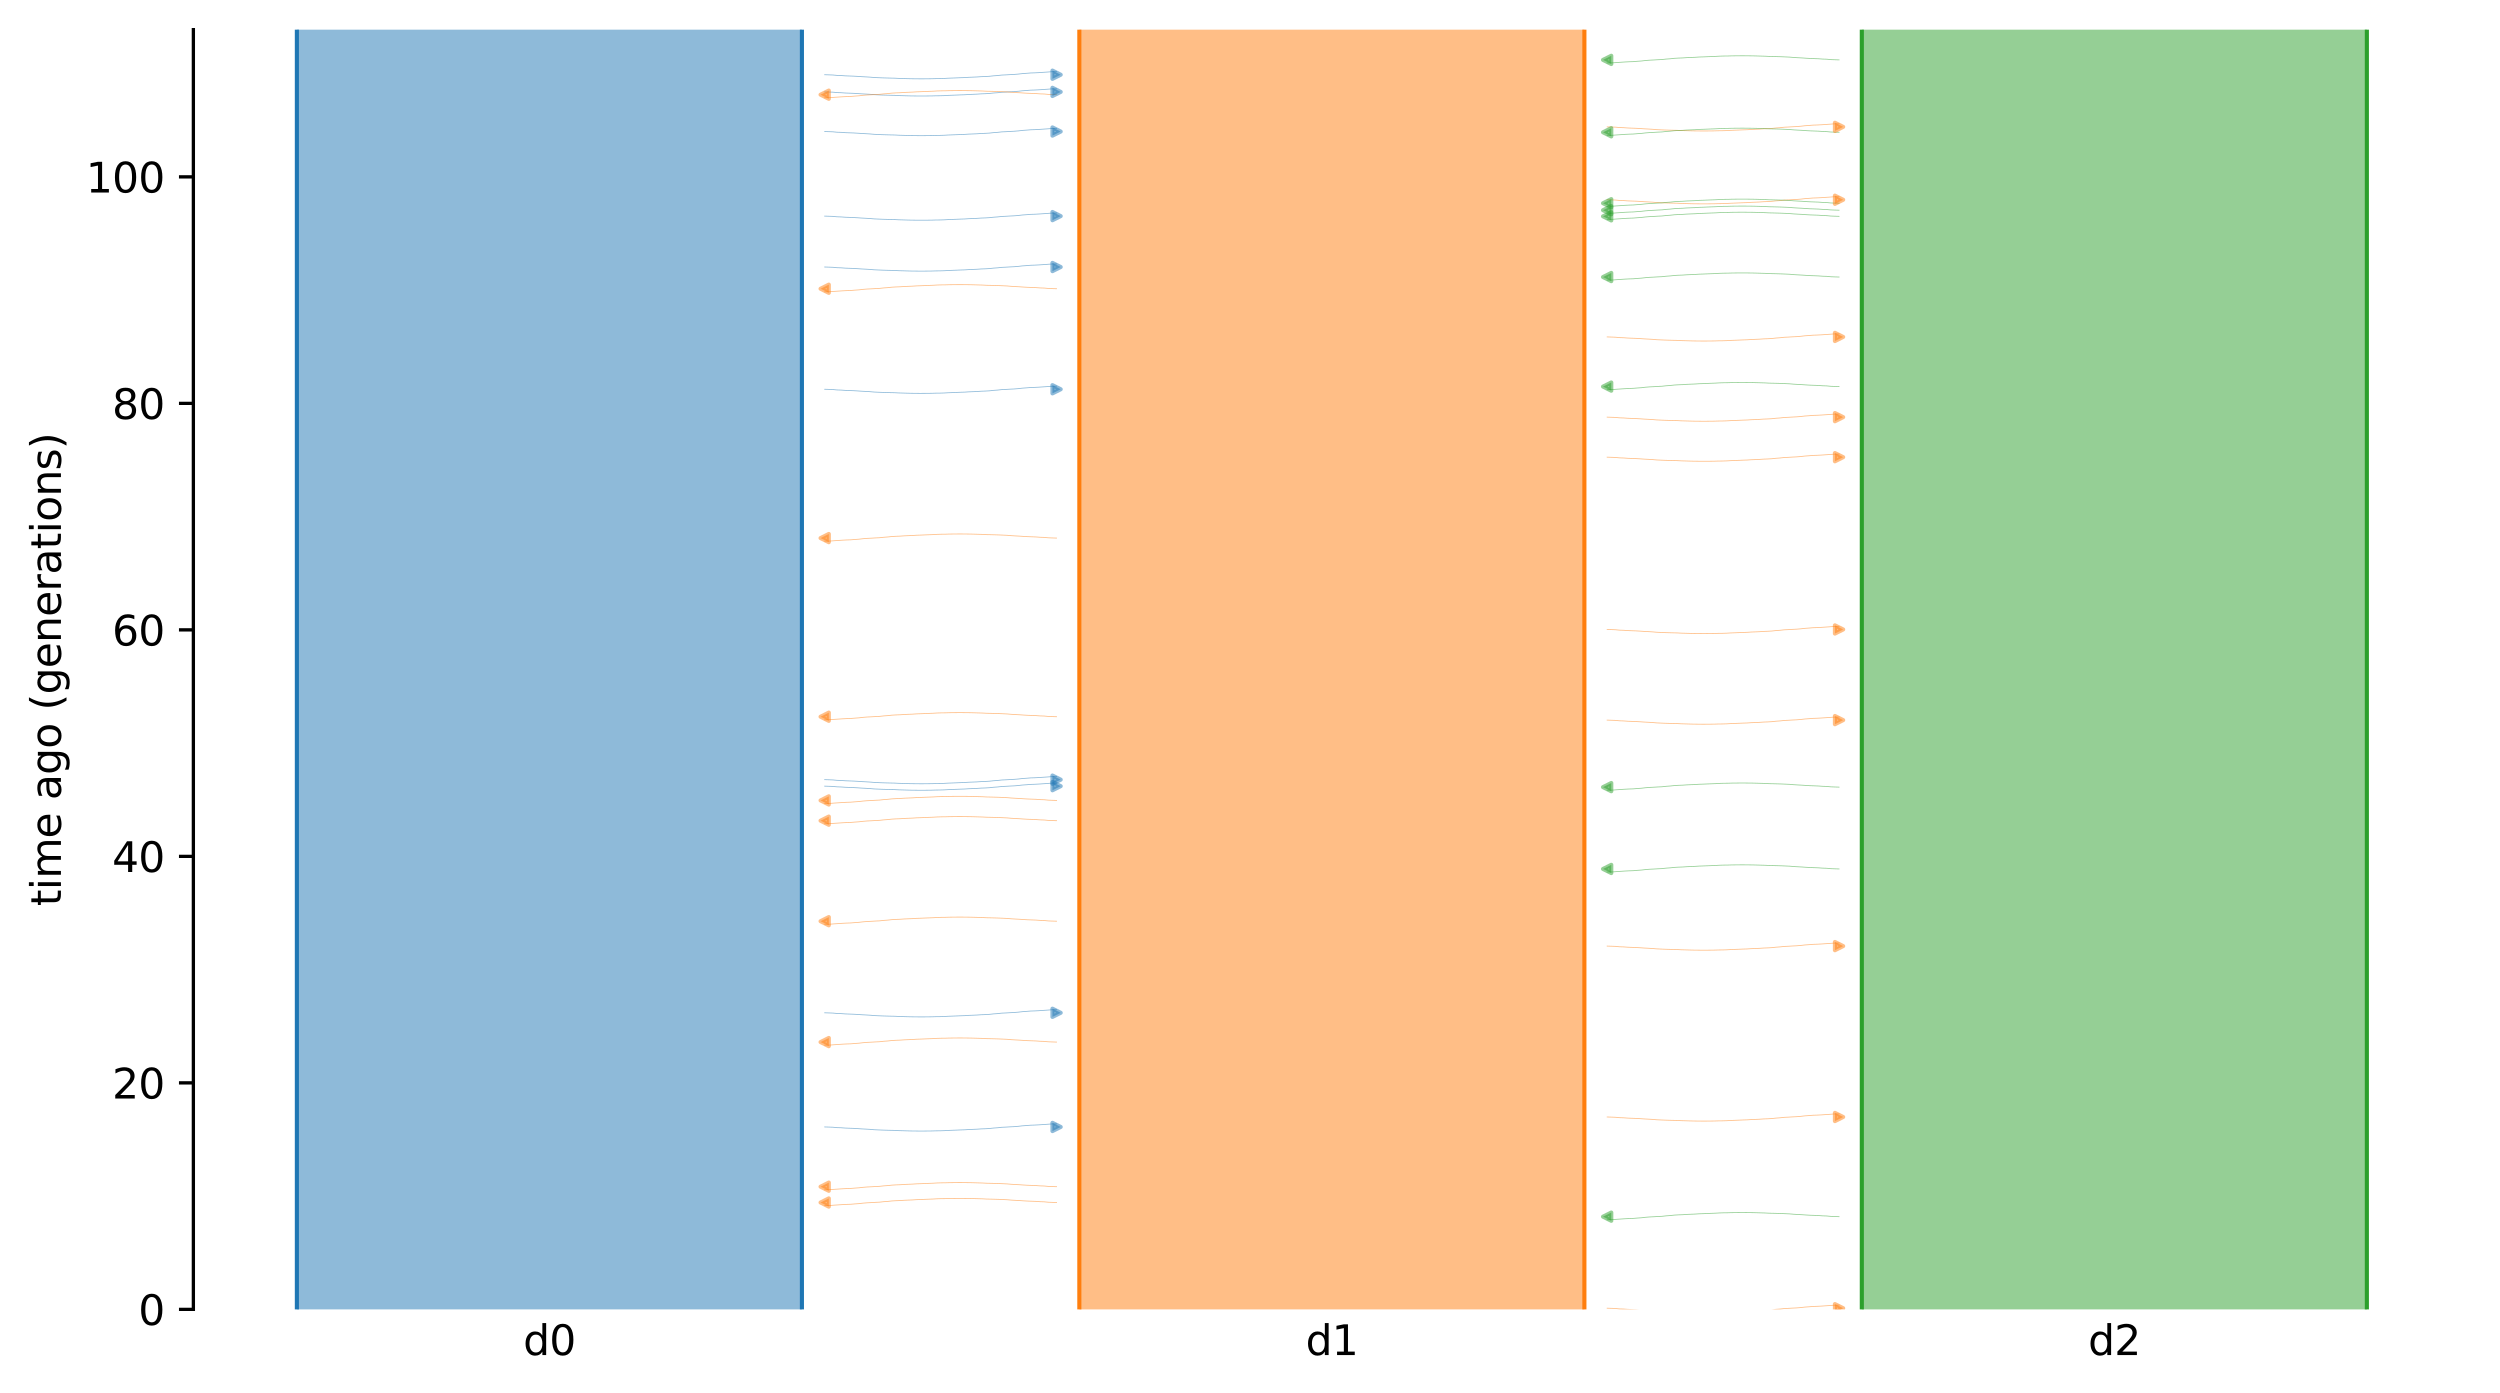 <?xml version="1.0" encoding="utf-8" standalone="no"?>
<!DOCTYPE svg PUBLIC "-//W3C//DTD SVG 1.1//EN"
  "http://www.w3.org/Graphics/SVG/1.1/DTD/svg11.dtd">
<svg xmlns:xlink="http://www.w3.org/1999/xlink" width="607.2pt" height="338.4pt" viewBox="0 0 607.2 338.4" xmlns="http://www.w3.org/2000/svg" version="1.1">
 <defs>
  <style type="text/css">*{stroke-linejoin: round; stroke-linecap: butt}</style>
 </defs>
 <g id="figure_1">
  <g id="patch_1">
   <path d="M 0 338.4 
L 607.2 338.4 
L 607.2 0 
L 0 0 
z
" style="fill: #ffffff"/>
  </g>
  <g id="axes_1">
   <g id="patch_2">
    <path d="M 46.966 318.022 
L 600 318.022 
L 600 7.2 
L 46.966 7.2 
z
" style="fill: #ffffff"/>
   </g>
   <path d="M 200.299 64.852 
L 201.299 64.884 
L 202.299 64.921 
L 203.299 65.018 
L 204.299 65.051 
L 205.299 65.125 
L 206.299 65.163 
L 207.299 65.199 
L 208.299 65.256 
L 209.299 65.327 
L 210.299 65.379 
L 211.299 65.438 
L 212.299 65.526 
L 213.299 65.572 
L 214.299 65.614 
L 215.299 65.645 
L 216.299 65.671 
L 217.299 65.692 
L 218.299 65.747 
L 219.299 65.774 
L 220.299 65.804 
L 221.299 65.83 
L 222.299 65.841 
L 223.299 65.851 
L 224.299 65.851 
L 225.299 65.841 
L 226.299 65.83 
L 227.299 65.799 
L 228.299 65.787 
L 229.299 65.757 
L 230.299 65.697 
L 231.299 65.66 
L 232.299 65.621 
L 233.299 65.579 
L 234.299 65.546 
L 235.299 65.479 
L 236.299 65.439 
L 237.299 65.397 
L 238.299 65.326 
L 239.299 65.29 
L 240.299 65.231 
L 241.299 65.12 
L 242.299 65.05 
L 243.299 64.937 
L 244.299 64.891 
L 245.299 64.83 
L 246.299 64.781 
L 247.299 64.7 
L 248.299 64.582 
L 249.299 64.512 
L 250.299 64.428 
L 251.299 64.395 
L 252.299 64.344 
L 253.299 64.276 
L 254.299 64.209 
L 255.299 64.133 
L 256.62 64.105 
" clip-path="url(#p50f21ec4f2)" style="fill: none; stroke: #1f77b4; stroke-opacity: 0.5; stroke-width: 0.2; stroke-linecap: square"/>
   <path d="M 200.299 22.321 
L 201.299 22.352 
L 202.299 22.389 
L 203.299 22.487 
L 204.299 22.519 
L 205.299 22.593 
L 206.299 22.631 
L 207.299 22.667 
L 208.299 22.724 
L 209.299 22.795 
L 210.299 22.847 
L 211.299 22.906 
L 212.299 22.994 
L 213.299 23.04 
L 214.299 23.083 
L 215.299 23.113 
L 216.299 23.139 
L 217.299 23.161 
L 218.299 23.215 
L 219.299 23.243 
L 220.299 23.272 
L 221.299 23.298 
L 222.299 23.309 
L 223.299 23.319 
L 224.299 23.319 
L 225.299 23.309 
L 226.299 23.298 
L 227.299 23.267 
L 228.299 23.256 
L 229.299 23.226 
L 230.299 23.166 
L 231.299 23.129 
L 232.299 23.089 
L 233.299 23.047 
L 234.299 23.014 
L 235.299 22.947 
L 236.299 22.908 
L 237.299 22.865 
L 238.299 22.794 
L 239.299 22.758 
L 240.299 22.7 
L 241.299 22.589 
L 242.299 22.518 
L 243.299 22.405 
L 244.299 22.359 
L 245.299 22.298 
L 246.299 22.25 
L 247.299 22.169 
L 248.299 22.05 
L 249.299 21.98 
L 250.299 21.897 
L 251.299 21.864 
L 252.299 21.812 
L 253.299 21.744 
L 254.299 21.678 
L 255.299 21.601 
L 256.62 21.574 
" clip-path="url(#p50f21ec4f2)" style="fill: none; stroke: #1f77b4; stroke-opacity: 0.5; stroke-width: 0.2; stroke-linecap: square"/>
   <path d="M 200.299 94.545 
L 201.299 94.576 
L 202.299 94.613 
L 203.299 94.711 
L 204.299 94.744 
L 205.299 94.817 
L 206.299 94.856 
L 207.299 94.891 
L 208.299 94.949 
L 209.299 95.019 
L 210.299 95.071 
L 211.299 95.13 
L 212.299 95.219 
L 213.299 95.265 
L 214.299 95.307 
L 215.299 95.338 
L 216.299 95.364 
L 217.299 95.385 
L 218.299 95.439 
L 219.299 95.467 
L 220.299 95.497 
L 221.299 95.522 
L 222.299 95.533 
L 223.299 95.544 
L 224.299 95.543 
L 225.299 95.534 
L 226.299 95.522 
L 227.299 95.491 
L 228.299 95.48 
L 229.299 95.45 
L 230.299 95.39 
L 231.299 95.353 
L 232.299 95.314 
L 233.299 95.271 
L 234.299 95.239 
L 235.299 95.171 
L 236.299 95.132 
L 237.299 95.089 
L 238.299 95.019 
L 239.299 94.982 
L 240.299 94.924 
L 241.299 94.813 
L 242.299 94.742 
L 243.299 94.629 
L 244.299 94.584 
L 245.299 94.522 
L 246.299 94.474 
L 247.299 94.393 
L 248.299 94.275 
L 249.299 94.204 
L 250.299 94.121 
L 251.299 94.088 
L 252.299 94.037 
L 253.299 93.968 
L 254.299 93.902 
L 255.299 93.825 
L 256.62 93.798 
" clip-path="url(#p50f21ec4f2)" style="fill: none; stroke: #1f77b4; stroke-opacity: 0.5; stroke-width: 0.2; stroke-linecap: square"/>
   <path d="M 200.299 189.361 
L 201.299 189.392 
L 202.299 189.429 
L 203.299 189.527 
L 204.299 189.559 
L 205.299 189.633 
L 206.299 189.671 
L 207.299 189.707 
L 208.299 189.765 
L 209.299 189.835 
L 210.299 189.887 
L 211.299 189.946 
L 212.299 190.034 
L 213.299 190.08 
L 214.299 190.123 
L 215.299 190.153 
L 216.299 190.179 
L 217.299 190.201 
L 218.299 190.255 
L 219.299 190.283 
L 220.299 190.313 
L 221.299 190.338 
L 222.299 190.349 
L 223.299 190.359 
L 224.299 190.359 
L 225.299 190.35 
L 226.299 190.338 
L 227.299 190.307 
L 228.299 190.296 
L 229.299 190.266 
L 230.299 190.206 
L 231.299 190.169 
L 232.299 190.13 
L 233.299 190.087 
L 234.299 190.054 
L 235.299 189.987 
L 236.299 189.948 
L 237.299 189.905 
L 238.299 189.835 
L 239.299 189.798 
L 240.299 189.74 
L 241.299 189.629 
L 242.299 189.558 
L 243.299 189.445 
L 244.299 189.399 
L 245.299 189.338 
L 246.299 189.29 
L 247.299 189.209 
L 248.299 189.09 
L 249.299 189.02 
L 250.299 188.937 
L 251.299 188.904 
L 252.299 188.852 
L 253.299 188.784 
L 254.299 188.718 
L 255.299 188.641 
L 256.62 188.614 
" clip-path="url(#p50f21ec4f2)" style="fill: none; stroke: #1f77b4; stroke-opacity: 0.5; stroke-width: 0.2; stroke-linecap: square"/>
   <path d="M 200.299 273.713 
L 201.299 273.744 
L 202.299 273.781 
L 203.299 273.879 
L 204.299 273.911 
L 205.299 273.985 
L 206.299 274.023 
L 207.299 274.059 
L 208.299 274.116 
L 209.299 274.187 
L 210.299 274.239 
L 211.299 274.298 
L 212.299 274.386 
L 213.299 274.432 
L 214.299 274.475 
L 215.299 274.505 
L 216.299 274.531 
L 217.299 274.552 
L 218.299 274.607 
L 219.299 274.635 
L 220.299 274.664 
L 221.299 274.69 
L 222.299 274.701 
L 223.299 274.711 
L 224.299 274.711 
L 225.299 274.701 
L 226.299 274.69 
L 227.299 274.659 
L 228.299 274.648 
L 229.299 274.617 
L 230.299 274.558 
L 231.299 274.52 
L 232.299 274.481 
L 233.299 274.439 
L 234.299 274.406 
L 235.299 274.339 
L 236.299 274.3 
L 237.299 274.257 
L 238.299 274.186 
L 239.299 274.15 
L 240.299 274.092 
L 241.299 273.981 
L 242.299 273.91 
L 243.299 273.797 
L 244.299 273.751 
L 245.299 273.69 
L 246.299 273.641 
L 247.299 273.561 
L 248.299 273.442 
L 249.299 273.372 
L 250.299 273.289 
L 251.299 273.256 
L 252.299 273.204 
L 253.299 273.136 
L 254.299 273.07 
L 255.299 272.993 
L 256.62 272.965 
" clip-path="url(#p50f21ec4f2)" style="fill: none; stroke: #1f77b4; stroke-opacity: 0.5; stroke-width: 0.2; stroke-linecap: square"/>
   <path d="M 200.299 18.149 
L 201.299 18.18 
L 202.299 18.217 
L 203.299 18.315 
L 204.299 18.347 
L 205.299 18.421 
L 206.299 18.459 
L 207.299 18.495 
L 208.299 18.552 
L 209.299 18.623 
L 210.299 18.675 
L 211.299 18.734 
L 212.299 18.822 
L 213.299 18.868 
L 214.299 18.911 
L 215.299 18.941 
L 216.299 18.967 
L 217.299 18.989 
L 218.299 19.043 
L 219.299 19.071 
L 220.299 19.1 
L 221.299 19.126 
L 222.299 19.137 
L 223.299 19.147 
L 224.299 19.147 
L 225.299 19.137 
L 226.299 19.126 
L 227.299 19.095 
L 228.299 19.084 
L 229.299 19.054 
L 230.299 18.994 
L 231.299 18.957 
L 232.299 18.917 
L 233.299 18.875 
L 234.299 18.842 
L 235.299 18.775 
L 236.299 18.736 
L 237.299 18.693 
L 238.299 18.622 
L 239.299 18.586 
L 240.299 18.528 
L 241.299 18.417 
L 242.299 18.346 
L 243.299 18.233 
L 244.299 18.187 
L 245.299 18.126 
L 246.299 18.078 
L 247.299 17.997 
L 248.299 17.878 
L 249.299 17.808 
L 250.299 17.725 
L 251.299 17.692 
L 252.299 17.64 
L 253.299 17.572 
L 254.299 17.506 
L 255.299 17.429 
L 256.62 17.401 
" clip-path="url(#p50f21ec4f2)" style="fill: none; stroke: #1f77b4; stroke-opacity: 0.5; stroke-width: 0.2; stroke-linecap: square"/>
   <path d="M 200.299 31.947 
L 201.299 31.979 
L 202.299 32.016 
L 203.299 32.113 
L 204.299 32.146 
L 205.299 32.219 
L 206.299 32.258 
L 207.299 32.293 
L 208.299 32.351 
L 209.299 32.421 
L 210.299 32.473 
L 211.299 32.532 
L 212.299 32.621 
L 213.299 32.667 
L 214.299 32.709 
L 215.299 32.74 
L 216.299 32.766 
L 217.299 32.787 
L 218.299 32.841 
L 219.299 32.869 
L 220.299 32.899 
L 221.299 32.924 
L 222.299 32.936 
L 223.299 32.946 
L 224.299 32.946 
L 225.299 32.936 
L 226.299 32.924 
L 227.299 32.893 
L 228.299 32.882 
L 229.299 32.852 
L 230.299 32.792 
L 231.299 32.755 
L 232.299 32.716 
L 233.299 32.674 
L 234.299 32.641 
L 235.299 32.573 
L 236.299 32.534 
L 237.299 32.492 
L 238.299 32.421 
L 239.299 32.385 
L 240.299 32.326 
L 241.299 32.215 
L 242.299 32.145 
L 243.299 32.032 
L 244.299 31.986 
L 245.299 31.925 
L 246.299 31.876 
L 247.299 31.795 
L 248.299 31.677 
L 249.299 31.607 
L 250.299 31.523 
L 251.299 31.49 
L 252.299 31.439 
L 253.299 31.371 
L 254.299 31.304 
L 255.299 31.227 
L 256.62 31.2 
" clip-path="url(#p50f21ec4f2)" style="fill: none; stroke: #1f77b4; stroke-opacity: 0.5; stroke-width: 0.2; stroke-linecap: square"/>
   <path d="M 200.299 52.489 
L 201.299 52.52 
L 202.299 52.557 
L 203.299 52.655 
L 204.299 52.688 
L 205.299 52.761 
L 206.299 52.8 
L 207.299 52.835 
L 208.299 52.893 
L 209.299 52.963 
L 210.299 53.015 
L 211.299 53.074 
L 212.299 53.163 
L 213.299 53.209 
L 214.299 53.251 
L 215.299 53.282 
L 216.299 53.308 
L 217.299 53.329 
L 218.299 53.383 
L 219.299 53.411 
L 220.299 53.441 
L 221.299 53.466 
L 222.299 53.477 
L 223.299 53.488 
L 224.299 53.487 
L 225.299 53.478 
L 226.299 53.466 
L 227.299 53.435 
L 228.299 53.424 
L 229.299 53.394 
L 230.299 53.334 
L 231.299 53.297 
L 232.299 53.258 
L 233.299 53.215 
L 234.299 53.183 
L 235.299 53.115 
L 236.299 53.076 
L 237.299 53.033 
L 238.299 52.963 
L 239.299 52.926 
L 240.299 52.868 
L 241.299 52.757 
L 242.299 52.686 
L 243.299 52.573 
L 244.299 52.528 
L 245.299 52.466 
L 246.299 52.418 
L 247.299 52.337 
L 248.299 52.219 
L 249.299 52.148 
L 250.299 52.065 
L 251.299 52.032 
L 252.299 51.981 
L 253.299 51.912 
L 254.299 51.846 
L 255.299 51.769 
L 256.62 51.742 
" clip-path="url(#p50f21ec4f2)" style="fill: none; stroke: #1f77b4; stroke-opacity: 0.5; stroke-width: 0.2; stroke-linecap: square"/>
   <path d="M 200.299 190.941 
L 201.299 190.973 
L 202.299 191.009 
L 203.299 191.107 
L 204.299 191.14 
L 205.299 191.213 
L 206.299 191.252 
L 207.299 191.287 
L 208.299 191.345 
L 209.299 191.415 
L 210.299 191.467 
L 211.299 191.526 
L 212.299 191.615 
L 213.299 191.661 
L 214.299 191.703 
L 215.299 191.734 
L 216.299 191.76 
L 217.299 191.781 
L 218.299 191.835 
L 219.299 191.863 
L 220.299 191.893 
L 221.299 191.918 
L 222.299 191.93 
L 223.299 191.94 
L 224.299 191.94 
L 225.299 191.93 
L 226.299 191.918 
L 227.299 191.887 
L 228.299 191.876 
L 229.299 191.846 
L 230.299 191.786 
L 231.299 191.749 
L 232.299 191.71 
L 233.299 191.668 
L 234.299 191.635 
L 235.299 191.567 
L 236.299 191.528 
L 237.299 191.486 
L 238.299 191.415 
L 239.299 191.379 
L 240.299 191.32 
L 241.299 191.209 
L 242.299 191.139 
L 243.299 191.026 
L 244.299 190.98 
L 245.299 190.919 
L 246.299 190.87 
L 247.299 190.789 
L 248.299 190.671 
L 249.299 190.601 
L 250.299 190.517 
L 251.299 190.484 
L 252.299 190.433 
L 253.299 190.364 
L 254.299 190.298 
L 255.299 190.221 
L 256.62 190.194 
" clip-path="url(#p50f21ec4f2)" style="fill: none; stroke: #1f77b4; stroke-opacity: 0.5; stroke-width: 0.2; stroke-linecap: square"/>
   <path d="M 200.299 245.987 
L 201.299 246.019 
L 202.299 246.056 
L 203.299 246.153 
L 204.299 246.186 
L 205.299 246.259 
L 206.299 246.298 
L 207.299 246.333 
L 208.299 246.391 
L 209.299 246.461 
L 210.299 246.513 
L 211.299 246.572 
L 212.299 246.661 
L 213.299 246.707 
L 214.299 246.749 
L 215.299 246.78 
L 216.299 246.806 
L 217.299 246.827 
L 218.299 246.881 
L 219.299 246.909 
L 220.299 246.939 
L 221.299 246.964 
L 222.299 246.976 
L 223.299 246.986 
L 224.299 246.986 
L 225.299 246.976 
L 226.299 246.964 
L 227.299 246.933 
L 228.299 246.922 
L 229.299 246.892 
L 230.299 246.832 
L 231.299 246.795 
L 232.299 246.756 
L 233.299 246.714 
L 234.299 246.681 
L 235.299 246.613 
L 236.299 246.574 
L 237.299 246.532 
L 238.299 246.461 
L 239.299 246.425 
L 240.299 246.366 
L 241.299 246.255 
L 242.299 246.185 
L 243.299 246.072 
L 244.299 246.026 
L 245.299 245.965 
L 246.299 245.916 
L 247.299 245.835 
L 248.299 245.717 
L 249.299 245.647 
L 250.299 245.563 
L 251.299 245.53 
L 252.299 245.479 
L 253.299 245.411 
L 254.299 245.344 
L 255.299 245.267 
L 256.62 245.24 
" clip-path="url(#p50f21ec4f2)" style="fill: none; stroke: #1f77b4; stroke-opacity: 0.5; stroke-width: 0.2; stroke-linecap: square"/>
   <path d="M 256.62 130.689 
L 255.62 130.658 
L 254.62 130.621 
L 253.62 130.523 
L 252.62 130.49 
L 251.62 130.417 
L 250.62 130.378 
L 249.62 130.343 
L 248.62 130.285 
L 247.62 130.215 
L 246.62 130.163 
L 245.62 130.104 
L 244.62 130.015 
L 243.62 129.969 
L 242.62 129.927 
L 241.62 129.896 
L 240.62 129.87 
L 239.62 129.849 
L 238.62 129.795 
L 237.62 129.767 
L 236.62 129.737 
L 235.62 129.712 
L 234.62 129.701 
L 233.62 129.69 
L 232.62 129.691 
L 231.62 129.7 
L 230.62 129.712 
L 229.62 129.743 
L 228.62 129.754 
L 227.62 129.784 
L 226.62 129.844 
L 225.62 129.881 
L 224.62 129.92 
L 223.62 129.963 
L 222.62 129.995 
L 221.62 130.063 
L 220.62 130.102 
L 219.62 130.145 
L 218.62 130.215 
L 217.62 130.252 
L 216.62 130.31 
L 215.62 130.421 
L 214.62 130.492 
L 213.62 130.605 
L 212.62 130.65 
L 211.62 130.712 
L 210.62 130.76 
L 209.62 130.841 
L 208.62 130.959 
L 207.62 131.03 
L 206.62 131.113 
L 205.62 131.146 
L 204.62 131.197 
L 203.62 131.266 
L 202.62 131.332 
L 201.62 131.409 
L 200.299 131.436 
" clip-path="url(#p50f21ec4f2)" style="fill: none; stroke: #ff7f0e; stroke-opacity: 0.5; stroke-width: 0.2; stroke-linecap: square"/>
   <path d="M 256.62 292.066 
L 255.62 292.034 
L 254.62 291.997 
L 253.62 291.9 
L 252.62 291.867 
L 251.62 291.793 
L 250.62 291.755 
L 249.62 291.719 
L 248.62 291.662 
L 247.62 291.591 
L 246.62 291.539 
L 245.62 291.48 
L 244.62 291.392 
L 243.62 291.346 
L 242.62 291.304 
L 241.62 291.273 
L 240.62 291.247 
L 239.62 291.226 
L 238.62 291.171 
L 237.62 291.144 
L 236.62 291.114 
L 235.62 291.088 
L 234.62 291.077 
L 233.62 291.067 
L 232.62 291.067 
L 231.62 291.077 
L 230.62 291.088 
L 229.62 291.12 
L 228.62 291.131 
L 227.62 291.161 
L 226.62 291.221 
L 225.62 291.258 
L 224.62 291.297 
L 223.62 291.339 
L 222.62 291.372 
L 221.62 291.439 
L 220.62 291.479 
L 219.62 291.521 
L 218.62 291.592 
L 217.62 291.628 
L 216.62 291.687 
L 215.62 291.798 
L 214.62 291.868 
L 213.62 291.981 
L 212.62 292.027 
L 211.62 292.088 
L 210.62 292.137 
L 209.62 292.218 
L 208.62 292.336 
L 207.62 292.406 
L 206.62 292.49 
L 205.62 292.523 
L 204.62 292.574 
L 203.62 292.642 
L 202.62 292.709 
L 201.62 292.785 
L 200.299 292.813 
" clip-path="url(#p50f21ec4f2)" style="fill: none; stroke: #ff7f0e; stroke-opacity: 0.5; stroke-width: 0.2; stroke-linecap: square"/>
   <path d="M 256.62 199.328 
L 255.62 199.296 
L 254.62 199.259 
L 253.62 199.162 
L 252.62 199.129 
L 251.62 199.056 
L 250.62 199.017 
L 249.62 198.982 
L 248.62 198.924 
L 247.62 198.854 
L 246.62 198.802 
L 245.62 198.743 
L 244.62 198.654 
L 243.62 198.608 
L 242.62 198.566 
L 241.62 198.535 
L 240.62 198.509 
L 239.62 198.488 
L 238.62 198.434 
L 237.62 198.406 
L 236.62 198.376 
L 235.62 198.351 
L 234.62 198.339 
L 233.62 198.329 
L 232.62 198.329 
L 231.62 198.339 
L 230.62 198.351 
L 229.62 198.382 
L 228.62 198.393 
L 227.62 198.423 
L 226.62 198.483 
L 225.62 198.52 
L 224.62 198.559 
L 223.62 198.601 
L 222.62 198.634 
L 221.62 198.702 
L 220.62 198.741 
L 219.62 198.783 
L 218.62 198.854 
L 217.62 198.89 
L 216.62 198.949 
L 215.62 199.06 
L 214.62 199.13 
L 213.62 199.243 
L 212.62 199.289 
L 211.62 199.35 
L 210.62 199.399 
L 209.62 199.48 
L 208.62 199.598 
L 207.62 199.668 
L 206.62 199.752 
L 205.62 199.785 
L 204.62 199.836 
L 203.62 199.904 
L 202.62 199.971 
L 201.62 200.048 
L 200.299 200.075 
" clip-path="url(#p50f21ec4f2)" style="fill: none; stroke: #ff7f0e; stroke-opacity: 0.5; stroke-width: 0.2; stroke-linecap: square"/>
   <path d="M 256.62 70.13 
L 255.62 70.098 
L 254.62 70.061 
L 253.62 69.964 
L 252.62 69.931 
L 251.62 69.857 
L 250.62 69.819 
L 249.62 69.783 
L 248.62 69.726 
L 247.62 69.655 
L 246.62 69.603 
L 245.62 69.544 
L 244.62 69.456 
L 243.62 69.41 
L 242.62 69.367 
L 241.62 69.337 
L 240.62 69.311 
L 239.62 69.29 
L 238.62 69.235 
L 237.62 69.207 
L 236.62 69.178 
L 235.62 69.152 
L 234.62 69.141 
L 233.62 69.131 
L 232.62 69.131 
L 231.62 69.141 
L 230.62 69.152 
L 229.62 69.183 
L 228.62 69.195 
L 227.62 69.225 
L 226.62 69.285 
L 225.62 69.322 
L 224.62 69.361 
L 223.62 69.403 
L 222.62 69.436 
L 221.62 69.503 
L 220.62 69.543 
L 219.62 69.585 
L 218.62 69.656 
L 217.62 69.692 
L 216.62 69.751 
L 215.62 69.862 
L 214.62 69.932 
L 213.62 70.045 
L 212.62 70.091 
L 211.62 70.152 
L 210.62 70.201 
L 209.62 70.282 
L 208.62 70.4 
L 207.62 70.47 
L 206.62 70.554 
L 205.62 70.587 
L 204.62 70.638 
L 203.62 70.706 
L 202.62 70.773 
L 201.62 70.849 
L 200.299 70.877 
" clip-path="url(#p50f21ec4f2)" style="fill: none; stroke: #ff7f0e; stroke-opacity: 0.5; stroke-width: 0.2; stroke-linecap: square"/>
   <path d="M 256.62 174.078 
L 255.62 174.047 
L 254.62 174.01 
L 253.62 173.912 
L 252.62 173.88 
L 251.62 173.806 
L 250.62 173.767 
L 249.62 173.732 
L 248.62 173.674 
L 247.62 173.604 
L 246.62 173.552 
L 245.62 173.493 
L 244.62 173.405 
L 243.62 173.358 
L 242.62 173.316 
L 241.62 173.286 
L 240.62 173.26 
L 239.62 173.238 
L 238.62 173.184 
L 237.62 173.156 
L 236.62 173.126 
L 235.62 173.101 
L 234.62 173.09 
L 233.62 173.08 
L 232.62 173.08 
L 231.62 173.089 
L 230.62 173.101 
L 229.62 173.132 
L 228.62 173.143 
L 227.62 173.173 
L 226.62 173.233 
L 225.62 173.27 
L 224.62 173.309 
L 223.62 173.352 
L 222.62 173.385 
L 221.62 173.452 
L 220.62 173.491 
L 219.62 173.534 
L 218.62 173.604 
L 217.62 173.641 
L 216.62 173.699 
L 215.62 173.81 
L 214.62 173.881 
L 213.62 173.994 
L 212.62 174.04 
L 211.62 174.101 
L 210.62 174.149 
L 209.62 174.23 
L 208.62 174.349 
L 207.62 174.419 
L 206.62 174.502 
L 205.62 174.535 
L 204.62 174.587 
L 203.62 174.655 
L 202.62 174.721 
L 201.62 174.798 
L 200.299 174.825 
" clip-path="url(#p50f21ec4f2)" style="fill: none; stroke: #ff7f0e; stroke-opacity: 0.5; stroke-width: 0.2; stroke-linecap: square"/>
   <path d="M 256.62 288.223 
L 255.62 288.191 
L 254.62 288.154 
L 253.62 288.057 
L 252.62 288.024 
L 251.62 287.95 
L 250.62 287.912 
L 249.62 287.876 
L 248.62 287.819 
L 247.62 287.748 
L 246.62 287.696 
L 245.62 287.637 
L 244.62 287.549 
L 243.62 287.503 
L 242.62 287.46 
L 241.62 287.43 
L 240.62 287.404 
L 239.62 287.383 
L 238.62 287.328 
L 237.62 287.301 
L 236.62 287.271 
L 235.62 287.245 
L 234.62 287.234 
L 233.62 287.224 
L 232.62 287.224 
L 231.62 287.234 
L 230.62 287.245 
L 229.62 287.276 
L 228.62 287.288 
L 227.62 287.318 
L 226.62 287.378 
L 225.62 287.415 
L 224.62 287.454 
L 223.62 287.496 
L 222.62 287.529 
L 221.62 287.596 
L 220.62 287.636 
L 219.62 287.678 
L 218.62 287.749 
L 217.62 287.785 
L 216.62 287.844 
L 215.62 287.955 
L 214.62 288.025 
L 213.62 288.138 
L 212.62 288.184 
L 211.62 288.245 
L 210.62 288.294 
L 209.62 288.375 
L 208.62 288.493 
L 207.62 288.563 
L 206.62 288.647 
L 205.62 288.68 
L 204.62 288.731 
L 203.62 288.799 
L 202.62 288.866 
L 201.62 288.942 
L 200.299 288.97 
" clip-path="url(#p50f21ec4f2)" style="fill: none; stroke: #ff7f0e; stroke-opacity: 0.5; stroke-width: 0.2; stroke-linecap: square"/>
   <path d="M 256.62 194.408 
L 255.62 194.377 
L 254.62 194.34 
L 253.62 194.242 
L 252.62 194.21 
L 251.62 194.136 
L 250.62 194.098 
L 249.62 194.062 
L 248.62 194.005 
L 247.62 193.934 
L 246.62 193.882 
L 245.62 193.823 
L 244.62 193.735 
L 243.62 193.689 
L 242.62 193.646 
L 241.62 193.616 
L 240.62 193.59 
L 239.62 193.568 
L 238.62 193.514 
L 237.62 193.486 
L 236.62 193.457 
L 235.62 193.431 
L 234.62 193.42 
L 233.62 193.41 
L 232.62 193.41 
L 231.62 193.42 
L 230.62 193.431 
L 229.62 193.462 
L 228.62 193.473 
L 227.62 193.503 
L 226.62 193.563 
L 225.62 193.6 
L 224.62 193.64 
L 223.62 193.682 
L 222.62 193.715 
L 221.62 193.782 
L 220.62 193.821 
L 219.62 193.864 
L 218.62 193.935 
L 217.62 193.971 
L 216.62 194.029 
L 215.62 194.14 
L 214.62 194.211 
L 213.62 194.324 
L 212.62 194.37 
L 211.62 194.431 
L 210.62 194.479 
L 209.62 194.56 
L 208.62 194.679 
L 207.62 194.749 
L 206.62 194.832 
L 205.62 194.865 
L 204.62 194.917 
L 203.62 194.985 
L 202.62 195.051 
L 201.62 195.128 
L 200.299 195.156 
" clip-path="url(#p50f21ec4f2)" style="fill: none; stroke: #ff7f0e; stroke-opacity: 0.5; stroke-width: 0.2; stroke-linecap: square"/>
   <path d="M 256.62 223.743 
L 255.62 223.712 
L 254.62 223.675 
L 253.62 223.577 
L 252.62 223.544 
L 251.62 223.471 
L 250.62 223.432 
L 249.62 223.397 
L 248.62 223.339 
L 247.62 223.269 
L 246.62 223.217 
L 245.62 223.158 
L 244.62 223.069 
L 243.62 223.023 
L 242.62 222.981 
L 241.62 222.95 
L 240.62 222.924 
L 239.62 222.903 
L 238.62 222.849 
L 237.62 222.821 
L 236.62 222.791 
L 235.62 222.766 
L 234.62 222.755 
L 233.62 222.744 
L 232.62 222.745 
L 231.62 222.754 
L 230.62 222.766 
L 229.62 222.797 
L 228.62 222.808 
L 227.62 222.838 
L 226.62 222.898 
L 225.62 222.935 
L 224.62 222.974 
L 223.62 223.017 
L 222.62 223.049 
L 221.62 223.117 
L 220.62 223.156 
L 219.62 223.199 
L 218.62 223.269 
L 217.62 223.306 
L 216.62 223.364 
L 215.62 223.475 
L 214.62 223.546 
L 213.62 223.659 
L 212.62 223.704 
L 211.62 223.766 
L 210.62 223.814 
L 209.62 223.895 
L 208.62 224.013 
L 207.62 224.084 
L 206.62 224.167 
L 205.62 224.2 
L 204.62 224.251 
L 203.62 224.32 
L 202.62 224.386 
L 201.62 224.463 
L 200.299 224.49 
" clip-path="url(#p50f21ec4f2)" style="fill: none; stroke: #ff7f0e; stroke-opacity: 0.5; stroke-width: 0.2; stroke-linecap: square"/>
   <path d="M 256.62 22.997 
L 255.62 22.966 
L 254.62 22.929 
L 253.62 22.831 
L 252.62 22.799 
L 251.62 22.725 
L 250.62 22.687 
L 249.62 22.651 
L 248.62 22.594 
L 247.62 22.523 
L 246.62 22.471 
L 245.62 22.412 
L 244.62 22.324 
L 243.62 22.278 
L 242.62 22.235 
L 241.62 22.205 
L 240.62 22.179 
L 239.62 22.157 
L 238.62 22.103 
L 237.62 22.075 
L 236.62 22.046 
L 235.62 22.02 
L 234.62 22.009 
L 233.62 21.999 
L 232.62 21.999 
L 231.62 22.009 
L 230.62 22.02 
L 229.62 22.051 
L 228.62 22.062 
L 227.62 22.092 
L 226.62 22.152 
L 225.62 22.189 
L 224.62 22.229 
L 223.62 22.271 
L 222.62 22.304 
L 221.62 22.371 
L 220.62 22.41 
L 219.62 22.453 
L 218.62 22.524 
L 217.62 22.56 
L 216.62 22.618 
L 215.62 22.729 
L 214.62 22.8 
L 213.62 22.913 
L 212.62 22.959 
L 211.62 23.02 
L 210.62 23.068 
L 209.62 23.149 
L 208.62 23.268 
L 207.62 23.338 
L 206.62 23.421 
L 205.62 23.454 
L 204.62 23.506 
L 203.62 23.574 
L 202.62 23.64 
L 201.62 23.717 
L 200.299 23.744 
" clip-path="url(#p50f21ec4f2)" style="fill: none; stroke: #ff7f0e; stroke-opacity: 0.5; stroke-width: 0.2; stroke-linecap: square"/>
   <path d="M 256.62 253.101 
L 255.62 253.069 
L 254.62 253.033 
L 253.62 252.935 
L 252.62 252.902 
L 251.62 252.829 
L 250.62 252.79 
L 249.62 252.755 
L 248.62 252.697 
L 247.62 252.627 
L 246.62 252.575 
L 245.62 252.516 
L 244.62 252.427 
L 243.62 252.381 
L 242.62 252.339 
L 241.62 252.308 
L 240.62 252.282 
L 239.62 252.261 
L 238.62 252.207 
L 237.62 252.179 
L 236.62 252.149 
L 235.62 252.124 
L 234.62 252.112 
L 233.62 252.102 
L 232.62 252.103 
L 231.62 252.112 
L 230.62 252.124 
L 229.62 252.155 
L 228.62 252.166 
L 227.62 252.196 
L 226.62 252.256 
L 225.62 252.293 
L 224.62 252.332 
L 223.62 252.374 
L 222.62 252.407 
L 221.62 252.475 
L 220.62 252.514 
L 219.62 252.556 
L 218.62 252.627 
L 217.62 252.663 
L 216.62 252.722 
L 215.62 252.833 
L 214.62 252.903 
L 213.62 253.016 
L 212.62 253.062 
L 211.62 253.123 
L 210.62 253.172 
L 209.62 253.253 
L 208.62 253.371 
L 207.62 253.442 
L 206.62 253.525 
L 205.62 253.558 
L 204.62 253.609 
L 203.62 253.678 
L 202.62 253.744 
L 201.62 253.821 
L 200.299 253.848 
" clip-path="url(#p50f21ec4f2)" style="fill: none; stroke: #ff7f0e; stroke-opacity: 0.5; stroke-width: 0.2; stroke-linecap: square"/>
   <path d="M 390.346 111.038 
L 391.346 111.069 
L 392.346 111.106 
L 393.346 111.204 
L 394.346 111.237 
L 395.346 111.31 
L 396.346 111.349 
L 397.346 111.384 
L 398.346 111.442 
L 399.346 111.512 
L 400.346 111.564 
L 401.346 111.623 
L 402.346 111.712 
L 403.346 111.758 
L 404.346 111.8 
L 405.346 111.831 
L 406.346 111.857 
L 407.346 111.878 
L 408.346 111.932 
L 409.346 111.96 
L 410.346 111.99 
L 411.346 112.015 
L 412.346 112.026 
L 413.346 112.037 
L 414.346 112.036 
L 415.346 112.027 
L 416.346 112.015 
L 417.346 111.984 
L 418.346 111.973 
L 419.346 111.943 
L 420.346 111.883 
L 421.346 111.846 
L 422.346 111.807 
L 423.346 111.764 
L 424.346 111.732 
L 425.346 111.664 
L 426.346 111.625 
L 427.346 111.582 
L 428.346 111.512 
L 429.346 111.475 
L 430.346 111.417 
L 431.346 111.306 
L 432.346 111.235 
L 433.346 111.122 
L 434.346 111.077 
L 435.346 111.015 
L 436.346 110.967 
L 437.346 110.886 
L 438.346 110.768 
L 439.346 110.697 
L 440.346 110.614 
L 441.346 110.581 
L 442.346 110.53 
L 443.346 110.461 
L 444.346 110.395 
L 445.346 110.318 
L 446.666 110.291 
" clip-path="url(#p50f21ec4f2)" style="fill: none; stroke: #ff7f0e; stroke-opacity: 0.5; stroke-width: 0.2; stroke-linecap: square"/>
   <path d="M 390.346 229.786 
L 391.346 229.817 
L 392.346 229.854 
L 393.346 229.952 
L 394.346 229.985 
L 395.346 230.058 
L 396.346 230.097 
L 397.346 230.132 
L 398.346 230.19 
L 399.346 230.26 
L 400.346 230.312 
L 401.346 230.371 
L 402.346 230.46 
L 403.346 230.506 
L 404.346 230.548 
L 405.346 230.579 
L 406.346 230.605 
L 407.346 230.626 
L 408.346 230.68 
L 409.346 230.708 
L 410.346 230.738 
L 411.346 230.763 
L 412.346 230.774 
L 413.346 230.784 
L 414.346 230.784 
L 415.346 230.775 
L 416.346 230.763 
L 417.346 230.732 
L 418.346 230.721 
L 419.346 230.691 
L 420.346 230.631 
L 421.346 230.594 
L 422.346 230.555 
L 423.346 230.512 
L 424.346 230.48 
L 425.346 230.412 
L 426.346 230.373 
L 427.346 230.33 
L 428.346 230.26 
L 429.346 230.223 
L 430.346 230.165 
L 431.346 230.054 
L 432.346 229.983 
L 433.346 229.87 
L 434.346 229.825 
L 435.346 229.763 
L 436.346 229.715 
L 437.346 229.634 
L 438.346 229.515 
L 439.346 229.445 
L 440.346 229.362 
L 441.346 229.329 
L 442.346 229.278 
L 443.346 229.209 
L 444.346 229.143 
L 445.346 229.066 
L 446.666 229.039 
" clip-path="url(#p50f21ec4f2)" style="fill: none; stroke: #ff7f0e; stroke-opacity: 0.5; stroke-width: 0.2; stroke-linecap: square"/>
   <path d="M 390.346 174.901 
L 391.346 174.932 
L 392.346 174.969 
L 393.346 175.067 
L 394.346 175.1 
L 395.346 175.173 
L 396.346 175.212 
L 397.346 175.247 
L 398.346 175.305 
L 399.346 175.375 
L 400.346 175.427 
L 401.346 175.486 
L 402.346 175.575 
L 403.346 175.621 
L 404.346 175.663 
L 405.346 175.694 
L 406.346 175.72 
L 407.346 175.741 
L 408.346 175.795 
L 409.346 175.823 
L 410.346 175.853 
L 411.346 175.878 
L 412.346 175.889 
L 413.346 175.9 
L 414.346 175.899 
L 415.346 175.89 
L 416.346 175.878 
L 417.346 175.847 
L 418.346 175.836 
L 419.346 175.806 
L 420.346 175.746 
L 421.346 175.709 
L 422.346 175.67 
L 423.346 175.627 
L 424.346 175.595 
L 425.346 175.527 
L 426.346 175.488 
L 427.346 175.445 
L 428.346 175.375 
L 429.346 175.338 
L 430.346 175.28 
L 431.346 175.169 
L 432.346 175.098 
L 433.346 174.985 
L 434.346 174.94 
L 435.346 174.878 
L 436.346 174.83 
L 437.346 174.749 
L 438.346 174.631 
L 439.346 174.56 
L 440.346 174.477 
L 441.346 174.444 
L 442.346 174.393 
L 443.346 174.324 
L 444.346 174.258 
L 445.346 174.181 
L 446.666 174.154 
" clip-path="url(#p50f21ec4f2)" style="fill: none; stroke: #ff7f0e; stroke-opacity: 0.5; stroke-width: 0.2; stroke-linecap: square"/>
   <path d="M 390.346 317.736 
L 391.346 317.768 
L 392.346 317.805 
L 393.346 317.903 
L 394.346 317.935 
L 395.346 318.009 
L 396.346 318.047 
L 397.346 318.083 
L 398.346 318.14 
L 399.346 318.211 
L 400.346 318.263 
L 401.346 318.322 
L 402.346 318.41 
L 403.346 318.456 
L 404.346 318.499 
L 405.346 318.529 
L 406.346 318.555 
L 407.346 318.576 
L 408.346 318.631 
L 409.346 318.659 
L 410.346 318.688 
L 411.346 318.714 
L 412.346 318.725 
L 413.346 318.735 
L 414.346 318.735 
L 415.346 318.725 
L 416.346 318.714 
L 417.346 318.683 
L 418.346 318.672 
L 419.346 318.641 
L 420.346 318.582 
L 421.346 318.544 
L 422.346 318.505 
L 423.346 318.463 
L 424.346 318.43 
L 425.346 318.363 
L 426.346 318.324 
L 427.346 318.281 
L 428.346 318.21 
L 429.346 318.174 
L 430.346 318.116 
L 431.346 318.005 
L 432.346 317.934 
L 433.346 317.821 
L 434.346 317.775 
L 435.346 317.714 
L 436.346 317.665 
L 437.346 317.585 
L 438.346 317.466 
L 439.346 317.396 
L 440.346 317.313 
L 441.346 317.279 
L 442.346 317.228 
L 443.346 317.16 
L 444.346 317.094 
L 445.346 317.017 
L 446.666 316.989 
" clip-path="url(#p50f21ec4f2)" style="fill: none; stroke: #ff7f0e; stroke-opacity: 0.5; stroke-width: 0.2; stroke-linecap: square"/>
   <path d="M 390.346 271.294 
L 391.346 271.325 
L 392.346 271.362 
L 393.346 271.46 
L 394.346 271.493 
L 395.346 271.566 
L 396.346 271.605 
L 397.346 271.64 
L 398.346 271.698 
L 399.346 271.768 
L 400.346 271.82 
L 401.346 271.879 
L 402.346 271.968 
L 403.346 272.014 
L 404.346 272.056 
L 405.346 272.087 
L 406.346 272.113 
L 407.346 272.134 
L 408.346 272.188 
L 409.346 272.216 
L 410.346 272.246 
L 411.346 272.271 
L 412.346 272.282 
L 413.346 272.293 
L 414.346 272.292 
L 415.346 272.283 
L 416.346 272.271 
L 417.346 272.24 
L 418.346 272.229 
L 419.346 272.199 
L 420.346 272.139 
L 421.346 272.102 
L 422.346 272.063 
L 423.346 272.02 
L 424.346 271.988 
L 425.346 271.92 
L 426.346 271.881 
L 427.346 271.838 
L 428.346 271.768 
L 429.346 271.731 
L 430.346 271.673 
L 431.346 271.562 
L 432.346 271.491 
L 433.346 271.378 
L 434.346 271.333 
L 435.346 271.271 
L 436.346 271.223 
L 437.346 271.142 
L 438.346 271.024 
L 439.346 270.953 
L 440.346 270.87 
L 441.346 270.837 
L 442.346 270.786 
L 443.346 270.717 
L 444.346 270.651 
L 445.346 270.574 
L 446.666 270.547 
" clip-path="url(#p50f21ec4f2)" style="fill: none; stroke: #ff7f0e; stroke-opacity: 0.5; stroke-width: 0.2; stroke-linecap: square"/>
   <path d="M 390.346 30.813 
L 391.346 30.845 
L 392.346 30.882 
L 393.346 30.979 
L 394.346 31.012 
L 395.346 31.085 
L 396.346 31.124 
L 397.346 31.159 
L 398.346 31.217 
L 399.346 31.287 
L 400.346 31.339 
L 401.346 31.399 
L 402.346 31.487 
L 403.346 31.533 
L 404.346 31.575 
L 405.346 31.606 
L 406.346 31.632 
L 407.346 31.653 
L 408.346 31.707 
L 409.346 31.735 
L 410.346 31.765 
L 411.346 31.79 
L 412.346 31.802 
L 413.346 31.812 
L 414.346 31.812 
L 415.346 31.802 
L 416.346 31.79 
L 417.346 31.759 
L 418.346 31.748 
L 419.346 31.718 
L 420.346 31.658 
L 421.346 31.621 
L 422.346 31.582 
L 423.346 31.54 
L 424.346 31.507 
L 425.346 31.439 
L 426.346 31.4 
L 427.346 31.358 
L 428.346 31.287 
L 429.346 31.251 
L 430.346 31.192 
L 431.346 31.081 
L 432.346 31.011 
L 433.346 30.898 
L 434.346 30.852 
L 435.346 30.791 
L 436.346 30.742 
L 437.346 30.661 
L 438.346 30.543 
L 439.346 30.473 
L 440.346 30.389 
L 441.346 30.356 
L 442.346 30.305 
L 443.346 30.237 
L 444.346 30.17 
L 445.346 30.093 
L 446.666 30.066 
" clip-path="url(#p50f21ec4f2)" style="fill: none; stroke: #ff7f0e; stroke-opacity: 0.5; stroke-width: 0.2; stroke-linecap: square"/>
   <path d="M 390.346 152.884 
L 391.346 152.916 
L 392.346 152.953 
L 393.346 153.05 
L 394.346 153.083 
L 395.346 153.156 
L 396.346 153.195 
L 397.346 153.23 
L 398.346 153.288 
L 399.346 153.359 
L 400.346 153.41 
L 401.346 153.47 
L 402.346 153.558 
L 403.346 153.604 
L 404.346 153.646 
L 405.346 153.677 
L 406.346 153.703 
L 407.346 153.724 
L 408.346 153.778 
L 409.346 153.806 
L 410.346 153.836 
L 411.346 153.862 
L 412.346 153.873 
L 413.346 153.883 
L 414.346 153.883 
L 415.346 153.873 
L 416.346 153.861 
L 417.346 153.83 
L 418.346 153.819 
L 419.346 153.789 
L 420.346 153.729 
L 421.346 153.692 
L 422.346 153.653 
L 423.346 153.611 
L 424.346 153.578 
L 425.346 153.51 
L 426.346 153.471 
L 427.346 153.429 
L 428.346 153.358 
L 429.346 153.322 
L 430.346 153.263 
L 431.346 153.152 
L 432.346 153.082 
L 433.346 152.969 
L 434.346 152.923 
L 435.346 152.862 
L 436.346 152.813 
L 437.346 152.732 
L 438.346 152.614 
L 439.346 152.544 
L 440.346 152.46 
L 441.346 152.427 
L 442.346 152.376 
L 443.346 152.308 
L 444.346 152.241 
L 445.346 152.164 
L 446.666 152.137 
" clip-path="url(#p50f21ec4f2)" style="fill: none; stroke: #ff7f0e; stroke-opacity: 0.5; stroke-width: 0.2; stroke-linecap: square"/>
   <path d="M 390.346 81.833 
L 391.346 81.864 
L 392.346 81.901 
L 393.346 81.999 
L 394.346 82.031 
L 395.346 82.105 
L 396.346 82.143 
L 397.346 82.179 
L 398.346 82.236 
L 399.346 82.307 
L 400.346 82.359 
L 401.346 82.418 
L 402.346 82.506 
L 403.346 82.552 
L 404.346 82.595 
L 405.346 82.625 
L 406.346 82.651 
L 407.346 82.673 
L 408.346 82.727 
L 409.346 82.755 
L 410.346 82.784 
L 411.346 82.81 
L 412.346 82.821 
L 413.346 82.831 
L 414.346 82.831 
L 415.346 82.821 
L 416.346 82.81 
L 417.346 82.779 
L 418.346 82.768 
L 419.346 82.737 
L 420.346 82.678 
L 421.346 82.641 
L 422.346 82.601 
L 423.346 82.559 
L 424.346 82.526 
L 425.346 82.459 
L 426.346 82.42 
L 427.346 82.377 
L 428.346 82.306 
L 429.346 82.27 
L 430.346 82.212 
L 431.346 82.101 
L 432.346 82.03 
L 433.346 81.917 
L 434.346 81.871 
L 435.346 81.81 
L 436.346 81.762 
L 437.346 81.681 
L 438.346 81.562 
L 439.346 81.492 
L 440.346 81.409 
L 441.346 81.376 
L 442.346 81.324 
L 443.346 81.256 
L 444.346 81.19 
L 445.346 81.113 
L 446.666 81.085 
" clip-path="url(#p50f21ec4f2)" style="fill: none; stroke: #ff7f0e; stroke-opacity: 0.5; stroke-width: 0.2; stroke-linecap: square"/>
   <path d="M 390.346 48.517 
L 391.346 48.549 
L 392.346 48.586 
L 393.346 48.684 
L 394.346 48.716 
L 395.346 48.79 
L 396.346 48.828 
L 397.346 48.864 
L 398.346 48.921 
L 399.346 48.992 
L 400.346 49.044 
L 401.346 49.103 
L 402.346 49.191 
L 403.346 49.237 
L 404.346 49.28 
L 405.346 49.31 
L 406.346 49.336 
L 407.346 49.357 
L 408.346 49.412 
L 409.346 49.44 
L 410.346 49.469 
L 411.346 49.495 
L 412.346 49.506 
L 413.346 49.516 
L 414.346 49.516 
L 415.346 49.506 
L 416.346 49.495 
L 417.346 49.464 
L 418.346 49.452 
L 419.346 49.422 
L 420.346 49.363 
L 421.346 49.325 
L 422.346 49.286 
L 423.346 49.244 
L 424.346 49.211 
L 425.346 49.144 
L 426.346 49.105 
L 427.346 49.062 
L 428.346 48.991 
L 429.346 48.955 
L 430.346 48.897 
L 431.346 48.786 
L 432.346 48.715 
L 433.346 48.602 
L 434.346 48.556 
L 435.346 48.495 
L 436.346 48.446 
L 437.346 48.366 
L 438.346 48.247 
L 439.346 48.177 
L 440.346 48.094 
L 441.346 48.06 
L 442.346 48.009 
L 443.346 47.941 
L 444.346 47.875 
L 445.346 47.798 
L 446.666 47.77 
" clip-path="url(#p50f21ec4f2)" style="fill: none; stroke: #ff7f0e; stroke-opacity: 0.5; stroke-width: 0.2; stroke-linecap: square"/>
   <path d="M 390.346 101.315 
L 391.346 101.347 
L 392.346 101.384 
L 393.346 101.481 
L 394.346 101.514 
L 395.346 101.588 
L 396.346 101.626 
L 397.346 101.662 
L 398.346 101.719 
L 399.346 101.79 
L 400.346 101.842 
L 401.346 101.901 
L 402.346 101.989 
L 403.346 102.035 
L 404.346 102.077 
L 405.346 102.108 
L 406.346 102.134 
L 407.346 102.155 
L 408.346 102.21 
L 409.346 102.237 
L 410.346 102.267 
L 411.346 102.293 
L 412.346 102.304 
L 413.346 102.314 
L 414.346 102.314 
L 415.346 102.304 
L 416.346 102.293 
L 417.346 102.261 
L 418.346 102.25 
L 419.346 102.22 
L 420.346 102.16 
L 421.346 102.123 
L 422.346 102.084 
L 423.346 102.042 
L 424.346 102.009 
L 425.346 101.942 
L 426.346 101.902 
L 427.346 101.86 
L 428.346 101.789 
L 429.346 101.753 
L 430.346 101.694 
L 431.346 101.583 
L 432.346 101.513 
L 433.346 101.4 
L 434.346 101.354 
L 435.346 101.293 
L 436.346 101.244 
L 437.346 101.163 
L 438.346 101.045 
L 439.346 100.975 
L 440.346 100.891 
L 441.346 100.858 
L 442.346 100.807 
L 443.346 100.739 
L 444.346 100.672 
L 445.346 100.596 
L 446.666 100.568 
" clip-path="url(#p50f21ec4f2)" style="fill: none; stroke: #ff7f0e; stroke-opacity: 0.5; stroke-width: 0.2; stroke-linecap: square"/>
   <path d="M 446.666 51.054 
L 445.666 51.023 
L 444.666 50.986 
L 443.666 50.888 
L 442.666 50.855 
L 441.666 50.782 
L 440.666 50.743 
L 439.666 50.708 
L 438.666 50.65 
L 437.666 50.58 
L 436.666 50.528 
L 435.666 50.469 
L 434.666 50.38 
L 433.666 50.334 
L 432.666 50.292 
L 431.666 50.261 
L 430.666 50.235 
L 429.666 50.214 
L 428.666 50.16 
L 427.666 50.132 
L 426.666 50.102 
L 425.666 50.077 
L 424.666 50.066 
L 423.666 50.055 
L 422.666 50.056 
L 421.666 50.065 
L 420.666 50.077 
L 419.666 50.108 
L 418.666 50.119 
L 417.666 50.149 
L 416.666 50.209 
L 415.666 50.246 
L 414.666 50.285 
L 413.666 50.328 
L 412.666 50.36 
L 411.666 50.428 
L 410.666 50.467 
L 409.666 50.51 
L 408.666 50.58 
L 407.666 50.617 
L 406.666 50.675 
L 405.666 50.786 
L 404.666 50.857 
L 403.666 50.97 
L 402.666 51.015 
L 401.666 51.077 
L 400.666 51.125 
L 399.666 51.206 
L 398.666 51.324 
L 397.666 51.395 
L 396.666 51.478 
L 395.666 51.511 
L 394.666 51.562 
L 393.666 51.631 
L 392.666 51.697 
L 391.666 51.774 
L 390.346 51.801 
" clip-path="url(#p50f21ec4f2)" style="fill: none; stroke: #2ca02c; stroke-opacity: 0.5; stroke-width: 0.2; stroke-linecap: square"/>
   <path d="M 446.666 32.13 
L 445.666 32.098 
L 444.666 32.061 
L 443.666 31.964 
L 442.666 31.931 
L 441.666 31.858 
L 440.666 31.819 
L 439.666 31.784 
L 438.666 31.726 
L 437.666 31.656 
L 436.666 31.604 
L 435.666 31.545 
L 434.666 31.456 
L 433.666 31.41 
L 432.666 31.368 
L 431.666 31.337 
L 430.666 31.311 
L 429.666 31.29 
L 428.666 31.236 
L 427.666 31.208 
L 426.666 31.178 
L 425.666 31.153 
L 424.666 31.141 
L 423.666 31.131 
L 422.666 31.131 
L 421.666 31.141 
L 420.666 31.153 
L 419.666 31.184 
L 418.666 31.195 
L 417.666 31.225 
L 416.666 31.285 
L 415.666 31.322 
L 414.666 31.361 
L 413.666 31.403 
L 412.666 31.436 
L 411.666 31.504 
L 410.666 31.543 
L 409.666 31.585 
L 408.666 31.656 
L 407.666 31.692 
L 406.666 31.751 
L 405.666 31.862 
L 404.666 31.932 
L 403.666 32.045 
L 402.666 32.091 
L 401.666 32.152 
L 400.666 32.201 
L 399.666 32.282 
L 398.666 32.4 
L 397.666 32.47 
L 396.666 32.554 
L 395.666 32.587 
L 394.666 32.638 
L 393.666 32.706 
L 392.666 32.773 
L 391.666 32.85 
L 390.346 32.877 
" clip-path="url(#p50f21ec4f2)" style="fill: none; stroke: #2ca02c; stroke-opacity: 0.5; stroke-width: 0.2; stroke-linecap: square"/>
   <path d="M 446.666 49.361 
L 445.666 49.33 
L 444.666 49.293 
L 443.666 49.195 
L 442.666 49.162 
L 441.666 49.089 
L 440.666 49.05 
L 439.666 49.015 
L 438.666 48.957 
L 437.666 48.887 
L 436.666 48.835 
L 435.666 48.776 
L 434.666 48.687 
L 433.666 48.641 
L 432.666 48.599 
L 431.666 48.568 
L 430.666 48.542 
L 429.666 48.521 
L 428.666 48.467 
L 427.666 48.439 
L 426.666 48.409 
L 425.666 48.384 
L 424.666 48.373 
L 423.666 48.362 
L 422.666 48.363 
L 421.666 48.372 
L 420.666 48.384 
L 419.666 48.415 
L 418.666 48.426 
L 417.666 48.456 
L 416.666 48.516 
L 415.666 48.553 
L 414.666 48.592 
L 413.666 48.635 
L 412.666 48.667 
L 411.666 48.735 
L 410.666 48.774 
L 409.666 48.817 
L 408.666 48.887 
L 407.666 48.924 
L 406.666 48.982 
L 405.666 49.093 
L 404.666 49.164 
L 403.666 49.277 
L 402.666 49.322 
L 401.666 49.384 
L 400.666 49.432 
L 399.666 49.513 
L 398.666 49.631 
L 397.666 49.702 
L 396.666 49.785 
L 395.666 49.818 
L 394.666 49.869 
L 393.666 49.938 
L 392.666 50.004 
L 391.666 50.081 
L 390.346 50.108 
" clip-path="url(#p50f21ec4f2)" style="fill: none; stroke: #2ca02c; stroke-opacity: 0.5; stroke-width: 0.2; stroke-linecap: square"/>
   <path d="M 446.666 67.286 
L 445.666 67.254 
L 444.666 67.217 
L 443.666 67.12 
L 442.666 67.087 
L 441.666 67.014 
L 440.666 66.975 
L 439.666 66.94 
L 438.666 66.882 
L 437.666 66.812 
L 436.666 66.76 
L 435.666 66.701 
L 434.666 66.612 
L 433.666 66.566 
L 432.666 66.524 
L 431.666 66.493 
L 430.666 66.467 
L 429.666 66.446 
L 428.666 66.392 
L 427.666 66.364 
L 426.666 66.334 
L 425.666 66.309 
L 424.666 66.297 
L 423.666 66.287 
L 422.666 66.287 
L 421.666 66.297 
L 420.666 66.309 
L 419.666 66.34 
L 418.666 66.351 
L 417.666 66.381 
L 416.666 66.441 
L 415.666 66.478 
L 414.666 66.517 
L 413.666 66.559 
L 412.666 66.592 
L 411.666 66.66 
L 410.666 66.699 
L 409.666 66.741 
L 408.666 66.812 
L 407.666 66.848 
L 406.666 66.907 
L 405.666 67.018 
L 404.666 67.088 
L 403.666 67.201 
L 402.666 67.247 
L 401.666 67.308 
L 400.666 67.357 
L 399.666 67.438 
L 398.666 67.556 
L 397.666 67.626 
L 396.666 67.71 
L 395.666 67.743 
L 394.666 67.794 
L 393.666 67.862 
L 392.666 67.929 
L 391.666 68.006 
L 390.346 68.033 
" clip-path="url(#p50f21ec4f2)" style="fill: none; stroke: #2ca02c; stroke-opacity: 0.5; stroke-width: 0.2; stroke-linecap: square"/>
   <path d="M 446.666 93.895 
L 445.666 93.863 
L 444.666 93.826 
L 443.666 93.728 
L 442.666 93.696 
L 441.666 93.622 
L 440.666 93.584 
L 439.666 93.548 
L 438.666 93.491 
L 437.666 93.42 
L 436.666 93.368 
L 435.666 93.309 
L 434.666 93.221 
L 433.666 93.175 
L 432.666 93.132 
L 431.666 93.102 
L 430.666 93.076 
L 429.666 93.055 
L 428.666 93 
L 427.666 92.972 
L 426.666 92.943 
L 425.666 92.917 
L 424.666 92.906 
L 423.666 92.896 
L 422.666 92.896 
L 421.666 92.906 
L 420.666 92.917 
L 419.666 92.948 
L 418.666 92.96 
L 417.666 92.99 
L 416.666 93.049 
L 415.666 93.087 
L 414.666 93.126 
L 413.666 93.168 
L 412.666 93.201 
L 411.666 93.268 
L 410.666 93.307 
L 409.666 93.35 
L 408.666 93.421 
L 407.666 93.457 
L 406.666 93.515 
L 405.666 93.626 
L 404.666 93.697 
L 403.666 93.81 
L 402.666 93.856 
L 401.666 93.917 
L 400.666 93.966 
L 399.666 94.046 
L 398.666 94.165 
L 397.666 94.235 
L 396.666 94.318 
L 395.666 94.352 
L 394.666 94.403 
L 393.666 94.471 
L 392.666 94.537 
L 391.666 94.614 
L 390.346 94.642 
" clip-path="url(#p50f21ec4f2)" style="fill: none; stroke: #2ca02c; stroke-opacity: 0.5; stroke-width: 0.2; stroke-linecap: square"/>
   <path d="M 446.666 14.545 
L 445.666 14.513 
L 444.666 14.476 
L 443.666 14.378 
L 442.666 14.346 
L 441.666 14.272 
L 440.666 14.234 
L 439.666 14.198 
L 438.666 14.141 
L 437.666 14.07 
L 436.666 14.018 
L 435.666 13.959 
L 434.666 13.871 
L 433.666 13.825 
L 432.666 13.782 
L 431.666 13.752 
L 430.666 13.726 
L 429.666 13.705 
L 428.666 13.65 
L 427.666 13.622 
L 426.666 13.593 
L 425.666 13.567 
L 424.666 13.556 
L 423.666 13.546 
L 422.666 13.546 
L 421.666 13.556 
L 420.666 13.567 
L 419.666 13.598 
L 418.666 13.609 
L 417.666 13.64 
L 416.666 13.699 
L 415.666 13.737 
L 414.666 13.776 
L 413.666 13.818 
L 412.666 13.851 
L 411.666 13.918 
L 410.666 13.957 
L 409.666 14 
L 408.666 14.071 
L 407.666 14.107 
L 406.666 14.165 
L 405.666 14.276 
L 404.666 14.347 
L 403.666 14.46 
L 402.666 14.506 
L 401.666 14.567 
L 400.666 14.616 
L 399.666 14.696 
L 398.666 14.815 
L 397.666 14.885 
L 396.666 14.968 
L 395.666 15.002 
L 394.666 15.053 
L 393.666 15.121 
L 392.666 15.187 
L 391.666 15.264 
L 390.346 15.292 
" clip-path="url(#p50f21ec4f2)" style="fill: none; stroke: #2ca02c; stroke-opacity: 0.5; stroke-width: 0.2; stroke-linecap: square"/>
   <path d="M 446.666 211.051 
L 445.666 211.019 
L 444.666 210.982 
L 443.666 210.884 
L 442.666 210.852 
L 441.666 210.778 
L 440.666 210.74 
L 439.666 210.704 
L 438.666 210.647 
L 437.666 210.576 
L 436.666 210.524 
L 435.666 210.465 
L 434.666 210.377 
L 433.666 210.331 
L 432.666 210.288 
L 431.666 210.258 
L 430.666 210.232 
L 429.666 210.211 
L 428.666 210.156 
L 427.666 210.128 
L 426.666 210.099 
L 425.666 210.073 
L 424.666 210.062 
L 423.666 210.052 
L 422.666 210.052 
L 421.666 210.062 
L 420.666 210.073 
L 419.666 210.104 
L 418.666 210.116 
L 417.666 210.146 
L 416.666 210.205 
L 415.666 210.243 
L 414.666 210.282 
L 413.666 210.324 
L 412.666 210.357 
L 411.666 210.424 
L 410.666 210.463 
L 409.666 210.506 
L 408.666 210.577 
L 407.666 210.613 
L 406.666 210.672 
L 405.666 210.782 
L 404.666 210.853 
L 403.666 210.966 
L 402.666 211.012 
L 401.666 211.073 
L 400.666 211.122 
L 399.666 211.202 
L 398.666 211.321 
L 397.666 211.391 
L 396.666 211.474 
L 395.666 211.508 
L 394.666 211.559 
L 393.666 211.627 
L 392.666 211.693 
L 391.666 211.77 
L 390.346 211.798 
" clip-path="url(#p50f21ec4f2)" style="fill: none; stroke: #2ca02c; stroke-opacity: 0.5; stroke-width: 0.2; stroke-linecap: square"/>
   <path d="M 446.666 191.176 
L 445.666 191.144 
L 444.666 191.107 
L 443.666 191.009 
L 442.666 190.977 
L 441.666 190.903 
L 440.666 190.865 
L 439.666 190.829 
L 438.666 190.772 
L 437.666 190.701 
L 436.666 190.649 
L 435.666 190.59 
L 434.666 190.502 
L 433.666 190.456 
L 432.666 190.413 
L 431.666 190.383 
L 430.666 190.357 
L 429.666 190.336 
L 428.666 190.281 
L 427.666 190.253 
L 426.666 190.224 
L 425.666 190.198 
L 424.666 190.187 
L 423.666 190.177 
L 422.666 190.177 
L 421.666 190.187 
L 420.666 190.198 
L 419.666 190.229 
L 418.666 190.24 
L 417.666 190.271 
L 416.666 190.33 
L 415.666 190.368 
L 414.666 190.407 
L 413.666 190.449 
L 412.666 190.482 
L 411.666 190.549 
L 410.666 190.588 
L 409.666 190.631 
L 408.666 190.702 
L 407.666 190.738 
L 406.666 190.796 
L 405.666 190.907 
L 404.666 190.978 
L 403.666 191.091 
L 402.666 191.137 
L 401.666 191.198 
L 400.666 191.247 
L 399.666 191.327 
L 398.666 191.446 
L 397.666 191.516 
L 396.666 191.599 
L 395.666 191.633 
L 394.666 191.684 
L 393.666 191.752 
L 392.666 191.818 
L 391.666 191.895 
L 390.346 191.923 
" clip-path="url(#p50f21ec4f2)" style="fill: none; stroke: #2ca02c; stroke-opacity: 0.5; stroke-width: 0.2; stroke-linecap: square"/>
   <path d="M 446.666 52.542 
L 445.666 52.511 
L 444.666 52.474 
L 443.666 52.376 
L 442.666 52.344 
L 441.666 52.27 
L 440.666 52.232 
L 439.666 52.196 
L 438.666 52.139 
L 437.666 52.068 
L 436.666 52.016 
L 435.666 51.957 
L 434.666 51.869 
L 433.666 51.823 
L 432.666 51.78 
L 431.666 51.75 
L 430.666 51.724 
L 429.666 51.702 
L 428.666 51.648 
L 427.666 51.62 
L 426.666 51.59 
L 425.666 51.565 
L 424.666 51.554 
L 423.666 51.544 
L 422.666 51.544 
L 421.666 51.553 
L 420.666 51.565 
L 419.666 51.596 
L 418.666 51.607 
L 417.666 51.637 
L 416.666 51.697 
L 415.666 51.734 
L 414.666 51.774 
L 413.666 51.816 
L 412.666 51.849 
L 411.666 51.916 
L 410.666 51.955 
L 409.666 51.998 
L 408.666 52.069 
L 407.666 52.105 
L 406.666 52.163 
L 405.666 52.274 
L 404.666 52.345 
L 403.666 52.458 
L 402.666 52.504 
L 401.666 52.565 
L 400.666 52.613 
L 399.666 52.694 
L 398.666 52.813 
L 397.666 52.883 
L 396.666 52.966 
L 395.666 52.999 
L 394.666 53.051 
L 393.666 53.119 
L 392.666 53.185 
L 391.666 53.262 
L 390.346 53.289 
" clip-path="url(#p50f21ec4f2)" style="fill: none; stroke: #2ca02c; stroke-opacity: 0.5; stroke-width: 0.2; stroke-linecap: square"/>
   <path d="M 446.666 295.503 
L 445.666 295.471 
L 444.666 295.434 
L 443.666 295.336 
L 442.666 295.304 
L 441.666 295.23 
L 440.666 295.192 
L 439.666 295.156 
L 438.666 295.099 
L 437.666 295.028 
L 436.666 294.976 
L 435.666 294.917 
L 434.666 294.829 
L 433.666 294.783 
L 432.666 294.74 
L 431.666 294.71 
L 430.666 294.684 
L 429.666 294.663 
L 428.666 294.608 
L 427.666 294.58 
L 426.666 294.551 
L 425.666 294.525 
L 424.666 294.514 
L 423.666 294.504 
L 422.666 294.504 
L 421.666 294.514 
L 420.666 294.525 
L 419.666 294.556 
L 418.666 294.568 
L 417.666 294.598 
L 416.666 294.657 
L 415.666 294.695 
L 414.666 294.734 
L 413.666 294.776 
L 412.666 294.809 
L 411.666 294.876 
L 410.666 294.916 
L 409.666 294.958 
L 408.666 295.029 
L 407.666 295.065 
L 406.666 295.124 
L 405.666 295.235 
L 404.666 295.305 
L 403.666 295.418 
L 402.666 295.464 
L 401.666 295.525 
L 400.666 295.574 
L 399.666 295.654 
L 398.666 295.773 
L 397.666 295.843 
L 396.666 295.926 
L 395.666 295.96 
L 394.666 296.011 
L 393.666 296.079 
L 392.666 296.145 
L 391.666 296.222 
L 390.346 296.25 
" clip-path="url(#p50f21ec4f2)" style="fill: none; stroke: #2ca02c; stroke-opacity: 0.5; stroke-width: 0.2; stroke-linecap: square"/>
   <g id="patch_3">
    <path d="M 72.104 7.2 
L 72.104 318.022 
M 194.769 7.2 
L 194.769 318.022 
" clip-path="url(#p50f21ec4f2)" style="fill: none; stroke: #ffffff; stroke-width: 3; stroke-linejoin: miter"/>
    <path d="M 72.104 7.2 
L 72.104 318.022 
M 194.769 7.2 
L 194.769 318.022 
" clip-path="url(#p50f21ec4f2)" style="fill: none; stroke: #1f77b4; stroke-linejoin: miter"/>
    <g id="PolyCollection_1">
     <path d="M 194.769 7.2 
L 72.104 7.2 
L 72.104 318.022 
L 194.769 318.022 
L 194.769 318.022 
L 194.769 7.2 
z
" clip-path="url(#p50f21ec4f2)" style="fill: #1f77b4; fill-opacity: 0.5"/>
    </g>
    <g id="patch_4">
     <path d="M 262.15 7.2 
L 262.15 318.022 
M 384.816 7.2 
L 384.816 318.022 
" clip-path="url(#p50f21ec4f2)" style="fill: none; stroke: #ffffff; stroke-width: 3; stroke-linejoin: miter"/>
     <path d="M 262.15 7.2 
L 262.15 318.022 
M 384.816 7.2 
L 384.816 318.022 
" clip-path="url(#p50f21ec4f2)" style="fill: none; stroke: #ff7f0e; stroke-linejoin: miter"/>
     <g id="PolyCollection_2">
      <path d="M 384.816 7.2 
L 262.15 7.2 
L 262.15 318.022 
L 384.816 318.022 
L 384.816 318.022 
L 384.816 7.2 
z
" clip-path="url(#p50f21ec4f2)" style="fill: #ff7f0e; fill-opacity: 0.5"/>
     </g>
     <g id="patch_5">
      <path d="M 452.197 7.2 
L 452.197 318.022 
M 574.862 7.2 
L 574.862 318.022 
" clip-path="url(#p50f21ec4f2)" style="fill: none; stroke: #ffffff; stroke-width: 3; stroke-linejoin: miter"/>
      <path d="M 452.197 7.2 
L 452.197 318.022 
M 574.862 7.2 
L 574.862 318.022 
" clip-path="url(#p50f21ec4f2)" style="fill: none; stroke: #2ca02c; stroke-linejoin: miter"/>
      <g id="PolyCollection_3">
       <path d="M 574.862 7.2 
L 452.197 7.2 
L 452.197 318.022 
L 574.862 318.022 
L 574.862 318.022 
L 574.862 7.2 
z
" clip-path="url(#p50f21ec4f2)" style="fill: #2ca02c; fill-opacity: 0.5"/>
      </g>
      <g id="matplotlib.axis_1">
       <g id="xtick_1">
        <g id="line2d_1"/>
        <g id="text_1">
         <!-- d0 -->
         <g transform="translate(127.081 329.12) scale(0.1 -0.1)">
          <defs>
           <path id="DejaVuSans-64" d="M 2906 2969 
L 2906 4863 
L 3481 4863 
L 3481 0 
L 2906 0 
L 2906 525 
Q 2725 213 2448 61 
Q 2172 -91 1784 -91 
Q 1150 -91 751 415 
Q 353 922 353 1747 
Q 353 2572 751 3078 
Q 1150 3584 1784 3584 
Q 2172 3584 2448 3432 
Q 2725 3281 2906 2969 
z
M 947 1747 
Q 947 1113 1208 752 
Q 1469 391 1925 391 
Q 2381 391 2643 752 
Q 2906 1113 2906 1747 
Q 2906 2381 2643 2742 
Q 2381 3103 1925 3103 
Q 1469 3103 1208 2742 
Q 947 2381 947 1747 
z
" transform="scale(0.016)"/>
           <path id="DejaVuSans-30" d="M 2034 4250 
Q 1547 4250 1301 3770 
Q 1056 3291 1056 2328 
Q 1056 1369 1301 889 
Q 1547 409 2034 409 
Q 2525 409 2770 889 
Q 3016 1369 3016 2328 
Q 3016 3291 2770 3770 
Q 2525 4250 2034 4250 
z
M 2034 4750 
Q 2819 4750 3233 4129 
Q 3647 3509 3647 2328 
Q 3647 1150 3233 529 
Q 2819 -91 2034 -91 
Q 1250 -91 836 529 
Q 422 1150 422 2328 
Q 422 3509 836 4129 
Q 1250 4750 2034 4750 
z
" transform="scale(0.016)"/>
          </defs>
          <use xlink:href="#DejaVuSans-64"/>
          <use xlink:href="#DejaVuSans-30" x="63.477"/>
         </g>
        </g>
       </g>
       <g id="xtick_2">
        <g id="line2d_2"/>
        <g id="text_2">
         <!-- d1 -->
         <g transform="translate(317.127 329.12) scale(0.1 -0.1)">
          <defs>
           <path id="DejaVuSans-31" d="M 794 531 
L 1825 531 
L 1825 4091 
L 703 3866 
L 703 4441 
L 1819 4666 
L 2450 4666 
L 2450 531 
L 3481 531 
L 3481 0 
L 794 0 
L 794 531 
z
" transform="scale(0.016)"/>
          </defs>
          <use xlink:href="#DejaVuSans-64"/>
          <use xlink:href="#DejaVuSans-31" x="63.477"/>
         </g>
        </g>
       </g>
       <g id="xtick_3">
        <g id="line2d_3"/>
        <g id="text_3">
         <!-- d2 -->
         <g transform="translate(507.174 329.12) scale(0.1 -0.1)">
          <defs>
           <path id="DejaVuSans-32" d="M 1228 531 
L 3431 531 
L 3431 0 
L 469 0 
L 469 531 
Q 828 903 1448 1529 
Q 2069 2156 2228 2338 
Q 2531 2678 2651 2914 
Q 2772 3150 2772 3378 
Q 2772 3750 2511 3984 
Q 2250 4219 1831 4219 
Q 1534 4219 1204 4116 
Q 875 4013 500 3803 
L 500 4441 
Q 881 4594 1212 4672 
Q 1544 4750 1819 4750 
Q 2544 4750 2975 4387 
Q 3406 4025 3406 3419 
Q 3406 3131 3298 2873 
Q 3191 2616 2906 2266 
Q 2828 2175 2409 1742 
Q 1991 1309 1228 531 
z
" transform="scale(0.016)"/>
          </defs>
          <use xlink:href="#DejaVuSans-64"/>
          <use xlink:href="#DejaVuSans-32" x="63.477"/>
         </g>
        </g>
       </g>
      </g>
      <g id="matplotlib.axis_2">
       <g id="ytick_1">
        <g id="line2d_4">
         <defs>
          <path id="m90e7c124d3" d="M 0 0 
L -3.5 0 
" style="stroke: #000000; stroke-width: 0.8"/>
         </defs>
         <g>
          <use xlink:href="#m90e7c124d3" x="46.966" y="318.022" style="stroke: #000000; stroke-width: 0.8"/>
         </g>
        </g>
        <g id="text_4">
         <!-- 0 -->
         <g transform="translate(33.603 321.821) scale(0.1 -0.1)">
          <use xlink:href="#DejaVuSans-30"/>
         </g>
        </g>
       </g>
       <g id="ytick_2">
        <g id="line2d_5">
         <g>
          <use xlink:href="#m90e7c124d3" x="46.966" y="263.009" style="stroke: #000000; stroke-width: 0.8"/>
         </g>
        </g>
        <g id="text_5">
         <!-- 20 -->
         <g transform="translate(27.241 266.808) scale(0.1 -0.1)">
          <use xlink:href="#DejaVuSans-32"/>
          <use xlink:href="#DejaVuSans-30" x="63.623"/>
         </g>
        </g>
       </g>
       <g id="ytick_3">
        <g id="line2d_6">
         <g>
          <use xlink:href="#m90e7c124d3" x="46.966" y="207.996" style="stroke: #000000; stroke-width: 0.8"/>
         </g>
        </g>
        <g id="text_6">
         <!-- 40 -->
         <g transform="translate(27.241 211.796) scale(0.1 -0.1)">
          <defs>
           <path id="DejaVuSans-34" d="M 2419 4116 
L 825 1625 
L 2419 1625 
L 2419 4116 
z
M 2253 4666 
L 3047 4666 
L 3047 1625 
L 3713 1625 
L 3713 1100 
L 3047 1100 
L 3047 0 
L 2419 0 
L 2419 1100 
L 313 1100 
L 313 1709 
L 2253 4666 
z
" transform="scale(0.016)"/>
          </defs>
          <use xlink:href="#DejaVuSans-34"/>
          <use xlink:href="#DejaVuSans-30" x="63.623"/>
         </g>
        </g>
       </g>
       <g id="ytick_4">
        <g id="line2d_7">
         <g>
          <use xlink:href="#m90e7c124d3" x="46.966" y="152.984" style="stroke: #000000; stroke-width: 0.8"/>
         </g>
        </g>
        <g id="text_7">
         <!-- 60 -->
         <g transform="translate(27.241 156.783) scale(0.1 -0.1)">
          <defs>
           <path id="DejaVuSans-36" d="M 2113 2584 
Q 1688 2584 1439 2293 
Q 1191 2003 1191 1497 
Q 1191 994 1439 701 
Q 1688 409 2113 409 
Q 2538 409 2786 701 
Q 3034 994 3034 1497 
Q 3034 2003 2786 2293 
Q 2538 2584 2113 2584 
z
M 3366 4563 
L 3366 3988 
Q 3128 4100 2886 4159 
Q 2644 4219 2406 4219 
Q 1781 4219 1451 3797 
Q 1122 3375 1075 2522 
Q 1259 2794 1537 2939 
Q 1816 3084 2150 3084 
Q 2853 3084 3261 2657 
Q 3669 2231 3669 1497 
Q 3669 778 3244 343 
Q 2819 -91 2113 -91 
Q 1303 -91 875 529 
Q 447 1150 447 2328 
Q 447 3434 972 4092 
Q 1497 4750 2381 4750 
Q 2619 4750 2861 4703 
Q 3103 4656 3366 4563 
z
" transform="scale(0.016)"/>
          </defs>
          <use xlink:href="#DejaVuSans-36"/>
          <use xlink:href="#DejaVuSans-30" x="63.623"/>
         </g>
        </g>
       </g>
       <g id="ytick_5">
        <g id="line2d_8">
         <g>
          <use xlink:href="#m90e7c124d3" x="46.966" y="97.971" style="stroke: #000000; stroke-width: 0.8"/>
         </g>
        </g>
        <g id="text_8">
         <!-- 80 -->
         <g transform="translate(27.241 101.77) scale(0.1 -0.1)">
          <defs>
           <path id="DejaVuSans-38" d="M 2034 2216 
Q 1584 2216 1326 1975 
Q 1069 1734 1069 1313 
Q 1069 891 1326 650 
Q 1584 409 2034 409 
Q 2484 409 2743 651 
Q 3003 894 3003 1313 
Q 3003 1734 2745 1975 
Q 2488 2216 2034 2216 
z
M 1403 2484 
Q 997 2584 770 2862 
Q 544 3141 544 3541 
Q 544 4100 942 4425 
Q 1341 4750 2034 4750 
Q 2731 4750 3128 4425 
Q 3525 4100 3525 3541 
Q 3525 3141 3298 2862 
Q 3072 2584 2669 2484 
Q 3125 2378 3379 2068 
Q 3634 1759 3634 1313 
Q 3634 634 3220 271 
Q 2806 -91 2034 -91 
Q 1263 -91 848 271 
Q 434 634 434 1313 
Q 434 1759 690 2068 
Q 947 2378 1403 2484 
z
M 1172 3481 
Q 1172 3119 1398 2916 
Q 1625 2713 2034 2713 
Q 2441 2713 2670 2916 
Q 2900 3119 2900 3481 
Q 2900 3844 2670 4047 
Q 2441 4250 2034 4250 
Q 1625 4250 1398 4047 
Q 1172 3844 1172 3481 
z
" transform="scale(0.016)"/>
          </defs>
          <use xlink:href="#DejaVuSans-38"/>
          <use xlink:href="#DejaVuSans-30" x="63.623"/>
         </g>
        </g>
       </g>
       <g id="ytick_6">
        <g id="line2d_9">
         <g>
          <use xlink:href="#m90e7c124d3" x="46.966" y="42.958" style="stroke: #000000; stroke-width: 0.8"/>
         </g>
        </g>
        <g id="text_9">
         <!-- 100 -->
         <g transform="translate(20.878 46.757) scale(0.1 -0.1)">
          <use xlink:href="#DejaVuSans-31"/>
          <use xlink:href="#DejaVuSans-30" x="63.623"/>
          <use xlink:href="#DejaVuSans-30" x="127.246"/>
         </g>
        </g>
       </g>
       <g id="text_10">
        <!-- time ago (generations) -->
        <g transform="translate(14.798 220.082) rotate(-90) scale(0.1 -0.1)">
         <defs>
          <path id="DejaVuSans-74" d="M 1172 4494 
L 1172 3500 
L 2356 3500 
L 2356 3053 
L 1172 3053 
L 1172 1153 
Q 1172 725 1289 603 
Q 1406 481 1766 481 
L 2356 481 
L 2356 0 
L 1766 0 
Q 1100 0 847 248 
Q 594 497 594 1153 
L 594 3053 
L 172 3053 
L 172 3500 
L 594 3500 
L 594 4494 
L 1172 4494 
z
" transform="scale(0.016)"/>
          <path id="DejaVuSans-69" d="M 603 3500 
L 1178 3500 
L 1178 0 
L 603 0 
L 603 3500 
z
M 603 4863 
L 1178 4863 
L 1178 4134 
L 603 4134 
L 603 4863 
z
" transform="scale(0.016)"/>
          <path id="DejaVuSans-6d" d="M 3328 2828 
Q 3544 3216 3844 3400 
Q 4144 3584 4550 3584 
Q 5097 3584 5394 3201 
Q 5691 2819 5691 2113 
L 5691 0 
L 5113 0 
L 5113 2094 
Q 5113 2597 4934 2840 
Q 4756 3084 4391 3084 
Q 3944 3084 3684 2787 
Q 3425 2491 3425 1978 
L 3425 0 
L 2847 0 
L 2847 2094 
Q 2847 2600 2669 2842 
Q 2491 3084 2119 3084 
Q 1678 3084 1418 2786 
Q 1159 2488 1159 1978 
L 1159 0 
L 581 0 
L 581 3500 
L 1159 3500 
L 1159 2956 
Q 1356 3278 1631 3431 
Q 1906 3584 2284 3584 
Q 2666 3584 2933 3390 
Q 3200 3197 3328 2828 
z
" transform="scale(0.016)"/>
          <path id="DejaVuSans-65" d="M 3597 1894 
L 3597 1613 
L 953 1613 
Q 991 1019 1311 708 
Q 1631 397 2203 397 
Q 2534 397 2845 478 
Q 3156 559 3463 722 
L 3463 178 
Q 3153 47 2828 -22 
Q 2503 -91 2169 -91 
Q 1331 -91 842 396 
Q 353 884 353 1716 
Q 353 2575 817 3079 
Q 1281 3584 2069 3584 
Q 2775 3584 3186 3129 
Q 3597 2675 3597 1894 
z
M 3022 2063 
Q 3016 2534 2758 2815 
Q 2500 3097 2075 3097 
Q 1594 3097 1305 2825 
Q 1016 2553 972 2059 
L 3022 2063 
z
" transform="scale(0.016)"/>
          <path id="DejaVuSans-20" transform="scale(0.016)"/>
          <path id="DejaVuSans-61" d="M 2194 1759 
Q 1497 1759 1228 1600 
Q 959 1441 959 1056 
Q 959 750 1161 570 
Q 1363 391 1709 391 
Q 2188 391 2477 730 
Q 2766 1069 2766 1631 
L 2766 1759 
L 2194 1759 
z
M 3341 1997 
L 3341 0 
L 2766 0 
L 2766 531 
Q 2569 213 2275 61 
Q 1981 -91 1556 -91 
Q 1019 -91 701 211 
Q 384 513 384 1019 
Q 384 1609 779 1909 
Q 1175 2209 1959 2209 
L 2766 2209 
L 2766 2266 
Q 2766 2663 2505 2880 
Q 2244 3097 1772 3097 
Q 1472 3097 1187 3025 
Q 903 2953 641 2809 
L 641 3341 
Q 956 3463 1253 3523 
Q 1550 3584 1831 3584 
Q 2591 3584 2966 3190 
Q 3341 2797 3341 1997 
z
" transform="scale(0.016)"/>
          <path id="DejaVuSans-67" d="M 2906 1791 
Q 2906 2416 2648 2759 
Q 2391 3103 1925 3103 
Q 1463 3103 1205 2759 
Q 947 2416 947 1791 
Q 947 1169 1205 825 
Q 1463 481 1925 481 
Q 2391 481 2648 825 
Q 2906 1169 2906 1791 
z
M 3481 434 
Q 3481 -459 3084 -895 
Q 2688 -1331 1869 -1331 
Q 1566 -1331 1297 -1286 
Q 1028 -1241 775 -1147 
L 775 -588 
Q 1028 -725 1275 -790 
Q 1522 -856 1778 -856 
Q 2344 -856 2625 -561 
Q 2906 -266 2906 331 
L 2906 616 
Q 2728 306 2450 153 
Q 2172 0 1784 0 
Q 1141 0 747 490 
Q 353 981 353 1791 
Q 353 2603 747 3093 
Q 1141 3584 1784 3584 
Q 2172 3584 2450 3431 
Q 2728 3278 2906 2969 
L 2906 3500 
L 3481 3500 
L 3481 434 
z
" transform="scale(0.016)"/>
          <path id="DejaVuSans-6f" d="M 1959 3097 
Q 1497 3097 1228 2736 
Q 959 2375 959 1747 
Q 959 1119 1226 758 
Q 1494 397 1959 397 
Q 2419 397 2687 759 
Q 2956 1122 2956 1747 
Q 2956 2369 2687 2733 
Q 2419 3097 1959 3097 
z
M 1959 3584 
Q 2709 3584 3137 3096 
Q 3566 2609 3566 1747 
Q 3566 888 3137 398 
Q 2709 -91 1959 -91 
Q 1206 -91 779 398 
Q 353 888 353 1747 
Q 353 2609 779 3096 
Q 1206 3584 1959 3584 
z
" transform="scale(0.016)"/>
          <path id="DejaVuSans-28" d="M 1984 4856 
Q 1566 4138 1362 3434 
Q 1159 2731 1159 2009 
Q 1159 1288 1364 580 
Q 1569 -128 1984 -844 
L 1484 -844 
Q 1016 -109 783 600 
Q 550 1309 550 2009 
Q 550 2706 781 3412 
Q 1013 4119 1484 4856 
L 1984 4856 
z
" transform="scale(0.016)"/>
          <path id="DejaVuSans-6e" d="M 3513 2113 
L 3513 0 
L 2938 0 
L 2938 2094 
Q 2938 2591 2744 2837 
Q 2550 3084 2163 3084 
Q 1697 3084 1428 2787 
Q 1159 2491 1159 1978 
L 1159 0 
L 581 0 
L 581 3500 
L 1159 3500 
L 1159 2956 
Q 1366 3272 1645 3428 
Q 1925 3584 2291 3584 
Q 2894 3584 3203 3211 
Q 3513 2838 3513 2113 
z
" transform="scale(0.016)"/>
          <path id="DejaVuSans-72" d="M 2631 2963 
Q 2534 3019 2420 3045 
Q 2306 3072 2169 3072 
Q 1681 3072 1420 2755 
Q 1159 2438 1159 1844 
L 1159 0 
L 581 0 
L 581 3500 
L 1159 3500 
L 1159 2956 
Q 1341 3275 1631 3429 
Q 1922 3584 2338 3584 
Q 2397 3584 2469 3576 
Q 2541 3569 2628 3553 
L 2631 2963 
z
" transform="scale(0.016)"/>
          <path id="DejaVuSans-73" d="M 2834 3397 
L 2834 2853 
Q 2591 2978 2328 3040 
Q 2066 3103 1784 3103 
Q 1356 3103 1142 2972 
Q 928 2841 928 2578 
Q 928 2378 1081 2264 
Q 1234 2150 1697 2047 
L 1894 2003 
Q 2506 1872 2764 1633 
Q 3022 1394 3022 966 
Q 3022 478 2636 193 
Q 2250 -91 1575 -91 
Q 1294 -91 989 -36 
Q 684 19 347 128 
L 347 722 
Q 666 556 975 473 
Q 1284 391 1588 391 
Q 1994 391 2212 530 
Q 2431 669 2431 922 
Q 2431 1156 2273 1281 
Q 2116 1406 1581 1522 
L 1381 1569 
Q 847 1681 609 1914 
Q 372 2147 372 2553 
Q 372 3047 722 3315 
Q 1072 3584 1716 3584 
Q 2034 3584 2315 3537 
Q 2597 3491 2834 3397 
z
" transform="scale(0.016)"/>
          <path id="DejaVuSans-29" d="M 513 4856 
L 1013 4856 
Q 1481 4119 1714 3412 
Q 1947 2706 1947 2009 
Q 1947 1309 1714 600 
Q 1481 -109 1013 -844 
L 513 -844 
Q 928 -128 1133 580 
Q 1338 1288 1338 2009 
Q 1338 2731 1133 3434 
Q 928 4138 513 4856 
z
" transform="scale(0.016)"/>
         </defs>
         <use xlink:href="#DejaVuSans-74"/>
         <use xlink:href="#DejaVuSans-69" x="39.209"/>
         <use xlink:href="#DejaVuSans-6d" x="66.992"/>
         <use xlink:href="#DejaVuSans-65" x="164.404"/>
         <use xlink:href="#DejaVuSans-20" x="225.928"/>
         <use xlink:href="#DejaVuSans-61" x="257.715"/>
         <use xlink:href="#DejaVuSans-67" x="318.994"/>
         <use xlink:href="#DejaVuSans-6f" x="382.471"/>
         <use xlink:href="#DejaVuSans-20" x="443.652"/>
         <use xlink:href="#DejaVuSans-28" x="475.439"/>
         <use xlink:href="#DejaVuSans-67" x="514.453"/>
         <use xlink:href="#DejaVuSans-65" x="577.93"/>
         <use xlink:href="#DejaVuSans-6e" x="639.453"/>
         <use xlink:href="#DejaVuSans-65" x="702.832"/>
         <use xlink:href="#DejaVuSans-72" x="764.355"/>
         <use xlink:href="#DejaVuSans-61" x="805.469"/>
         <use xlink:href="#DejaVuSans-74" x="866.748"/>
         <use xlink:href="#DejaVuSans-69" x="905.957"/>
         <use xlink:href="#DejaVuSans-6f" x="933.74"/>
         <use xlink:href="#DejaVuSans-6e" x="994.922"/>
         <use xlink:href="#DejaVuSans-73" x="1058.301"/>
         <use xlink:href="#DejaVuSans-29" x="1110.4"/>
        </g>
       </g>
      </g>
      <path d="M 257.62 64.852 
L 255.62 63.852 
L 255.62 65.852 
z
" clip-path="url(#p50f21ec4f2)" style="fill: #1f77b4; fill-opacity: 0.5; stroke: #1f77b4; stroke-opacity: 0.5; stroke-linejoin: miter"/>
      <path d="M 257.62 22.321 
L 255.62 21.321 
L 255.62 23.321 
z
" clip-path="url(#p50f21ec4f2)" style="fill: #1f77b4; fill-opacity: 0.5; stroke: #1f77b4; stroke-opacity: 0.5; stroke-linejoin: miter"/>
      <path d="M 257.62 94.545 
L 255.62 93.545 
L 255.62 95.545 
z
" clip-path="url(#p50f21ec4f2)" style="fill: #1f77b4; fill-opacity: 0.5; stroke: #1f77b4; stroke-opacity: 0.5; stroke-linejoin: miter"/>
      <path d="M 257.62 189.361 
L 255.62 188.361 
L 255.62 190.361 
z
" clip-path="url(#p50f21ec4f2)" style="fill: #1f77b4; fill-opacity: 0.5; stroke: #1f77b4; stroke-opacity: 0.5; stroke-linejoin: miter"/>
      <path d="M 257.62 273.713 
L 255.62 272.713 
L 255.62 274.713 
z
" clip-path="url(#p50f21ec4f2)" style="fill: #1f77b4; fill-opacity: 0.5; stroke: #1f77b4; stroke-opacity: 0.5; stroke-linejoin: miter"/>
      <path d="M 257.62 18.149 
L 255.62 17.149 
L 255.62 19.149 
z
" clip-path="url(#p50f21ec4f2)" style="fill: #1f77b4; fill-opacity: 0.5; stroke: #1f77b4; stroke-opacity: 0.5; stroke-linejoin: miter"/>
      <path d="M 257.62 31.947 
L 255.62 30.947 
L 255.62 32.947 
z
" clip-path="url(#p50f21ec4f2)" style="fill: #1f77b4; fill-opacity: 0.5; stroke: #1f77b4; stroke-opacity: 0.5; stroke-linejoin: miter"/>
      <path d="M 257.62 52.489 
L 255.62 51.489 
L 255.62 53.489 
z
" clip-path="url(#p50f21ec4f2)" style="fill: #1f77b4; fill-opacity: 0.5; stroke: #1f77b4; stroke-opacity: 0.5; stroke-linejoin: miter"/>
      <path d="M 257.62 190.941 
L 255.62 189.941 
L 255.62 191.941 
z
" clip-path="url(#p50f21ec4f2)" style="fill: #1f77b4; fill-opacity: 0.5; stroke: #1f77b4; stroke-opacity: 0.5; stroke-linejoin: miter"/>
      <path d="M 257.62 245.987 
L 255.62 244.987 
L 255.62 246.987 
z
" clip-path="url(#p50f21ec4f2)" style="fill: #1f77b4; fill-opacity: 0.5; stroke: #1f77b4; stroke-opacity: 0.5; stroke-linejoin: miter"/>
      <path d="M 199.299 130.689 
L 201.299 131.689 
L 201.299 129.689 
z
" clip-path="url(#p50f21ec4f2)" style="fill: #ff7f0e; fill-opacity: 0.5; stroke: #ff7f0e; stroke-opacity: 0.5; stroke-linejoin: miter"/>
      <path d="M 199.299 292.066 
L 201.299 293.066 
L 201.299 291.066 
z
" clip-path="url(#p50f21ec4f2)" style="fill: #ff7f0e; fill-opacity: 0.5; stroke: #ff7f0e; stroke-opacity: 0.5; stroke-linejoin: miter"/>
      <path d="M 199.299 199.328 
L 201.299 200.328 
L 201.299 198.328 
z
" clip-path="url(#p50f21ec4f2)" style="fill: #ff7f0e; fill-opacity: 0.5; stroke: #ff7f0e; stroke-opacity: 0.5; stroke-linejoin: miter"/>
      <path d="M 199.299 70.13 
L 201.299 71.13 
L 201.299 69.13 
z
" clip-path="url(#p50f21ec4f2)" style="fill: #ff7f0e; fill-opacity: 0.5; stroke: #ff7f0e; stroke-opacity: 0.5; stroke-linejoin: miter"/>
      <path d="M 199.299 174.078 
L 201.299 175.078 
L 201.299 173.078 
z
" clip-path="url(#p50f21ec4f2)" style="fill: #ff7f0e; fill-opacity: 0.5; stroke: #ff7f0e; stroke-opacity: 0.5; stroke-linejoin: miter"/>
      <path d="M 199.299 288.223 
L 201.299 289.223 
L 201.299 287.223 
z
" clip-path="url(#p50f21ec4f2)" style="fill: #ff7f0e; fill-opacity: 0.5; stroke: #ff7f0e; stroke-opacity: 0.5; stroke-linejoin: miter"/>
      <path d="M 199.299 194.408 
L 201.299 195.408 
L 201.299 193.408 
z
" clip-path="url(#p50f21ec4f2)" style="fill: #ff7f0e; fill-opacity: 0.5; stroke: #ff7f0e; stroke-opacity: 0.5; stroke-linejoin: miter"/>
      <path d="M 199.299 223.743 
L 201.299 224.743 
L 201.299 222.743 
z
" clip-path="url(#p50f21ec4f2)" style="fill: #ff7f0e; fill-opacity: 0.5; stroke: #ff7f0e; stroke-opacity: 0.5; stroke-linejoin: miter"/>
      <path d="M 199.299 22.997 
L 201.299 23.997 
L 201.299 21.997 
z
" clip-path="url(#p50f21ec4f2)" style="fill: #ff7f0e; fill-opacity: 0.5; stroke: #ff7f0e; stroke-opacity: 0.5; stroke-linejoin: miter"/>
      <path d="M 199.299 253.101 
L 201.299 254.101 
L 201.299 252.101 
z
" clip-path="url(#p50f21ec4f2)" style="fill: #ff7f0e; fill-opacity: 0.5; stroke: #ff7f0e; stroke-opacity: 0.5; stroke-linejoin: miter"/>
      <path d="M 447.666 111.038 
L 445.666 110.038 
L 445.666 112.038 
z
" clip-path="url(#p50f21ec4f2)" style="fill: #ff7f0e; fill-opacity: 0.5; stroke: #ff7f0e; stroke-opacity: 0.5; stroke-linejoin: miter"/>
      <path d="M 447.666 229.786 
L 445.666 228.786 
L 445.666 230.786 
z
" clip-path="url(#p50f21ec4f2)" style="fill: #ff7f0e; fill-opacity: 0.5; stroke: #ff7f0e; stroke-opacity: 0.5; stroke-linejoin: miter"/>
      <path d="M 447.666 174.901 
L 445.666 173.901 
L 445.666 175.901 
z
" clip-path="url(#p50f21ec4f2)" style="fill: #ff7f0e; fill-opacity: 0.5; stroke: #ff7f0e; stroke-opacity: 0.5; stroke-linejoin: miter"/>
      <path d="M 447.666 317.736 
L 445.666 316.736 
L 445.666 318.736 
z
" clip-path="url(#p50f21ec4f2)" style="fill: #ff7f0e; fill-opacity: 0.5; stroke: #ff7f0e; stroke-opacity: 0.5; stroke-linejoin: miter"/>
      <path d="M 447.666 271.294 
L 445.666 270.294 
L 445.666 272.294 
z
" clip-path="url(#p50f21ec4f2)" style="fill: #ff7f0e; fill-opacity: 0.5; stroke: #ff7f0e; stroke-opacity: 0.5; stroke-linejoin: miter"/>
      <path d="M 447.666 30.813 
L 445.666 29.813 
L 445.666 31.813 
z
" clip-path="url(#p50f21ec4f2)" style="fill: #ff7f0e; fill-opacity: 0.5; stroke: #ff7f0e; stroke-opacity: 0.5; stroke-linejoin: miter"/>
      <path d="M 447.666 152.884 
L 445.666 151.884 
L 445.666 153.884 
z
" clip-path="url(#p50f21ec4f2)" style="fill: #ff7f0e; fill-opacity: 0.5; stroke: #ff7f0e; stroke-opacity: 0.5; stroke-linejoin: miter"/>
      <path d="M 447.666 81.833 
L 445.666 80.833 
L 445.666 82.833 
z
" clip-path="url(#p50f21ec4f2)" style="fill: #ff7f0e; fill-opacity: 0.5; stroke: #ff7f0e; stroke-opacity: 0.5; stroke-linejoin: miter"/>
      <path d="M 447.666 48.517 
L 445.666 47.517 
L 445.666 49.517 
z
" clip-path="url(#p50f21ec4f2)" style="fill: #ff7f0e; fill-opacity: 0.5; stroke: #ff7f0e; stroke-opacity: 0.5; stroke-linejoin: miter"/>
      <path d="M 447.666 101.315 
L 445.666 100.315 
L 445.666 102.315 
z
" clip-path="url(#p50f21ec4f2)" style="fill: #ff7f0e; fill-opacity: 0.5; stroke: #ff7f0e; stroke-opacity: 0.5; stroke-linejoin: miter"/>
      <path d="M 389.346 51.054 
L 391.346 52.054 
L 391.346 50.054 
z
" clip-path="url(#p50f21ec4f2)" style="fill: #2ca02c; fill-opacity: 0.5; stroke: #2ca02c; stroke-opacity: 0.5; stroke-linejoin: miter"/>
      <path d="M 389.346 32.13 
L 391.346 33.13 
L 391.346 31.13 
z
" clip-path="url(#p50f21ec4f2)" style="fill: #2ca02c; fill-opacity: 0.5; stroke: #2ca02c; stroke-opacity: 0.5; stroke-linejoin: miter"/>
      <path d="M 389.346 49.361 
L 391.346 50.361 
L 391.346 48.361 
z
" clip-path="url(#p50f21ec4f2)" style="fill: #2ca02c; fill-opacity: 0.5; stroke: #2ca02c; stroke-opacity: 0.5; stroke-linejoin: miter"/>
      <path d="M 389.346 67.286 
L 391.346 68.286 
L 391.346 66.286 
z
" clip-path="url(#p50f21ec4f2)" style="fill: #2ca02c; fill-opacity: 0.5; stroke: #2ca02c; stroke-opacity: 0.5; stroke-linejoin: miter"/>
      <path d="M 389.346 93.895 
L 391.346 94.895 
L 391.346 92.895 
z
" clip-path="url(#p50f21ec4f2)" style="fill: #2ca02c; fill-opacity: 0.5; stroke: #2ca02c; stroke-opacity: 0.5; stroke-linejoin: miter"/>
      <path d="M 389.346 14.545 
L 391.346 15.545 
L 391.346 13.545 
z
" clip-path="url(#p50f21ec4f2)" style="fill: #2ca02c; fill-opacity: 0.5; stroke: #2ca02c; stroke-opacity: 0.5; stroke-linejoin: miter"/>
      <path d="M 389.346 211.051 
L 391.346 212.051 
L 391.346 210.051 
z
" clip-path="url(#p50f21ec4f2)" style="fill: #2ca02c; fill-opacity: 0.5; stroke: #2ca02c; stroke-opacity: 0.5; stroke-linejoin: miter"/>
      <path d="M 389.346 191.176 
L 391.346 192.176 
L 391.346 190.176 
z
" clip-path="url(#p50f21ec4f2)" style="fill: #2ca02c; fill-opacity: 0.5; stroke: #2ca02c; stroke-opacity: 0.5; stroke-linejoin: miter"/>
      <path d="M 389.346 52.542 
L 391.346 53.542 
L 391.346 51.542 
z
" clip-path="url(#p50f21ec4f2)" style="fill: #2ca02c; fill-opacity: 0.5; stroke: #2ca02c; stroke-opacity: 0.5; stroke-linejoin: miter"/>
      <path d="M 389.346 295.503 
L 391.346 296.503 
L 391.346 294.503 
z
" clip-path="url(#p50f21ec4f2)" style="fill: #2ca02c; fill-opacity: 0.5; stroke: #2ca02c; stroke-opacity: 0.5; stroke-linejoin: miter"/>
      <g id="patch_6">
       <path d="M 46.966 318.022 
L 46.966 7.2 
" style="fill: none; stroke: #000000; stroke-width: 0.8; stroke-linejoin: miter; stroke-linecap: square"/>
      </g>
     </g>
    </g>
    <defs>
     <clipPath id="p50f21ec4f2">
      <rect x="46.966" y="7.2" width="553.034" height="310.822"/>
     </clipPath>
    </defs>
   </g>
  </g>
 </g>
</svg>